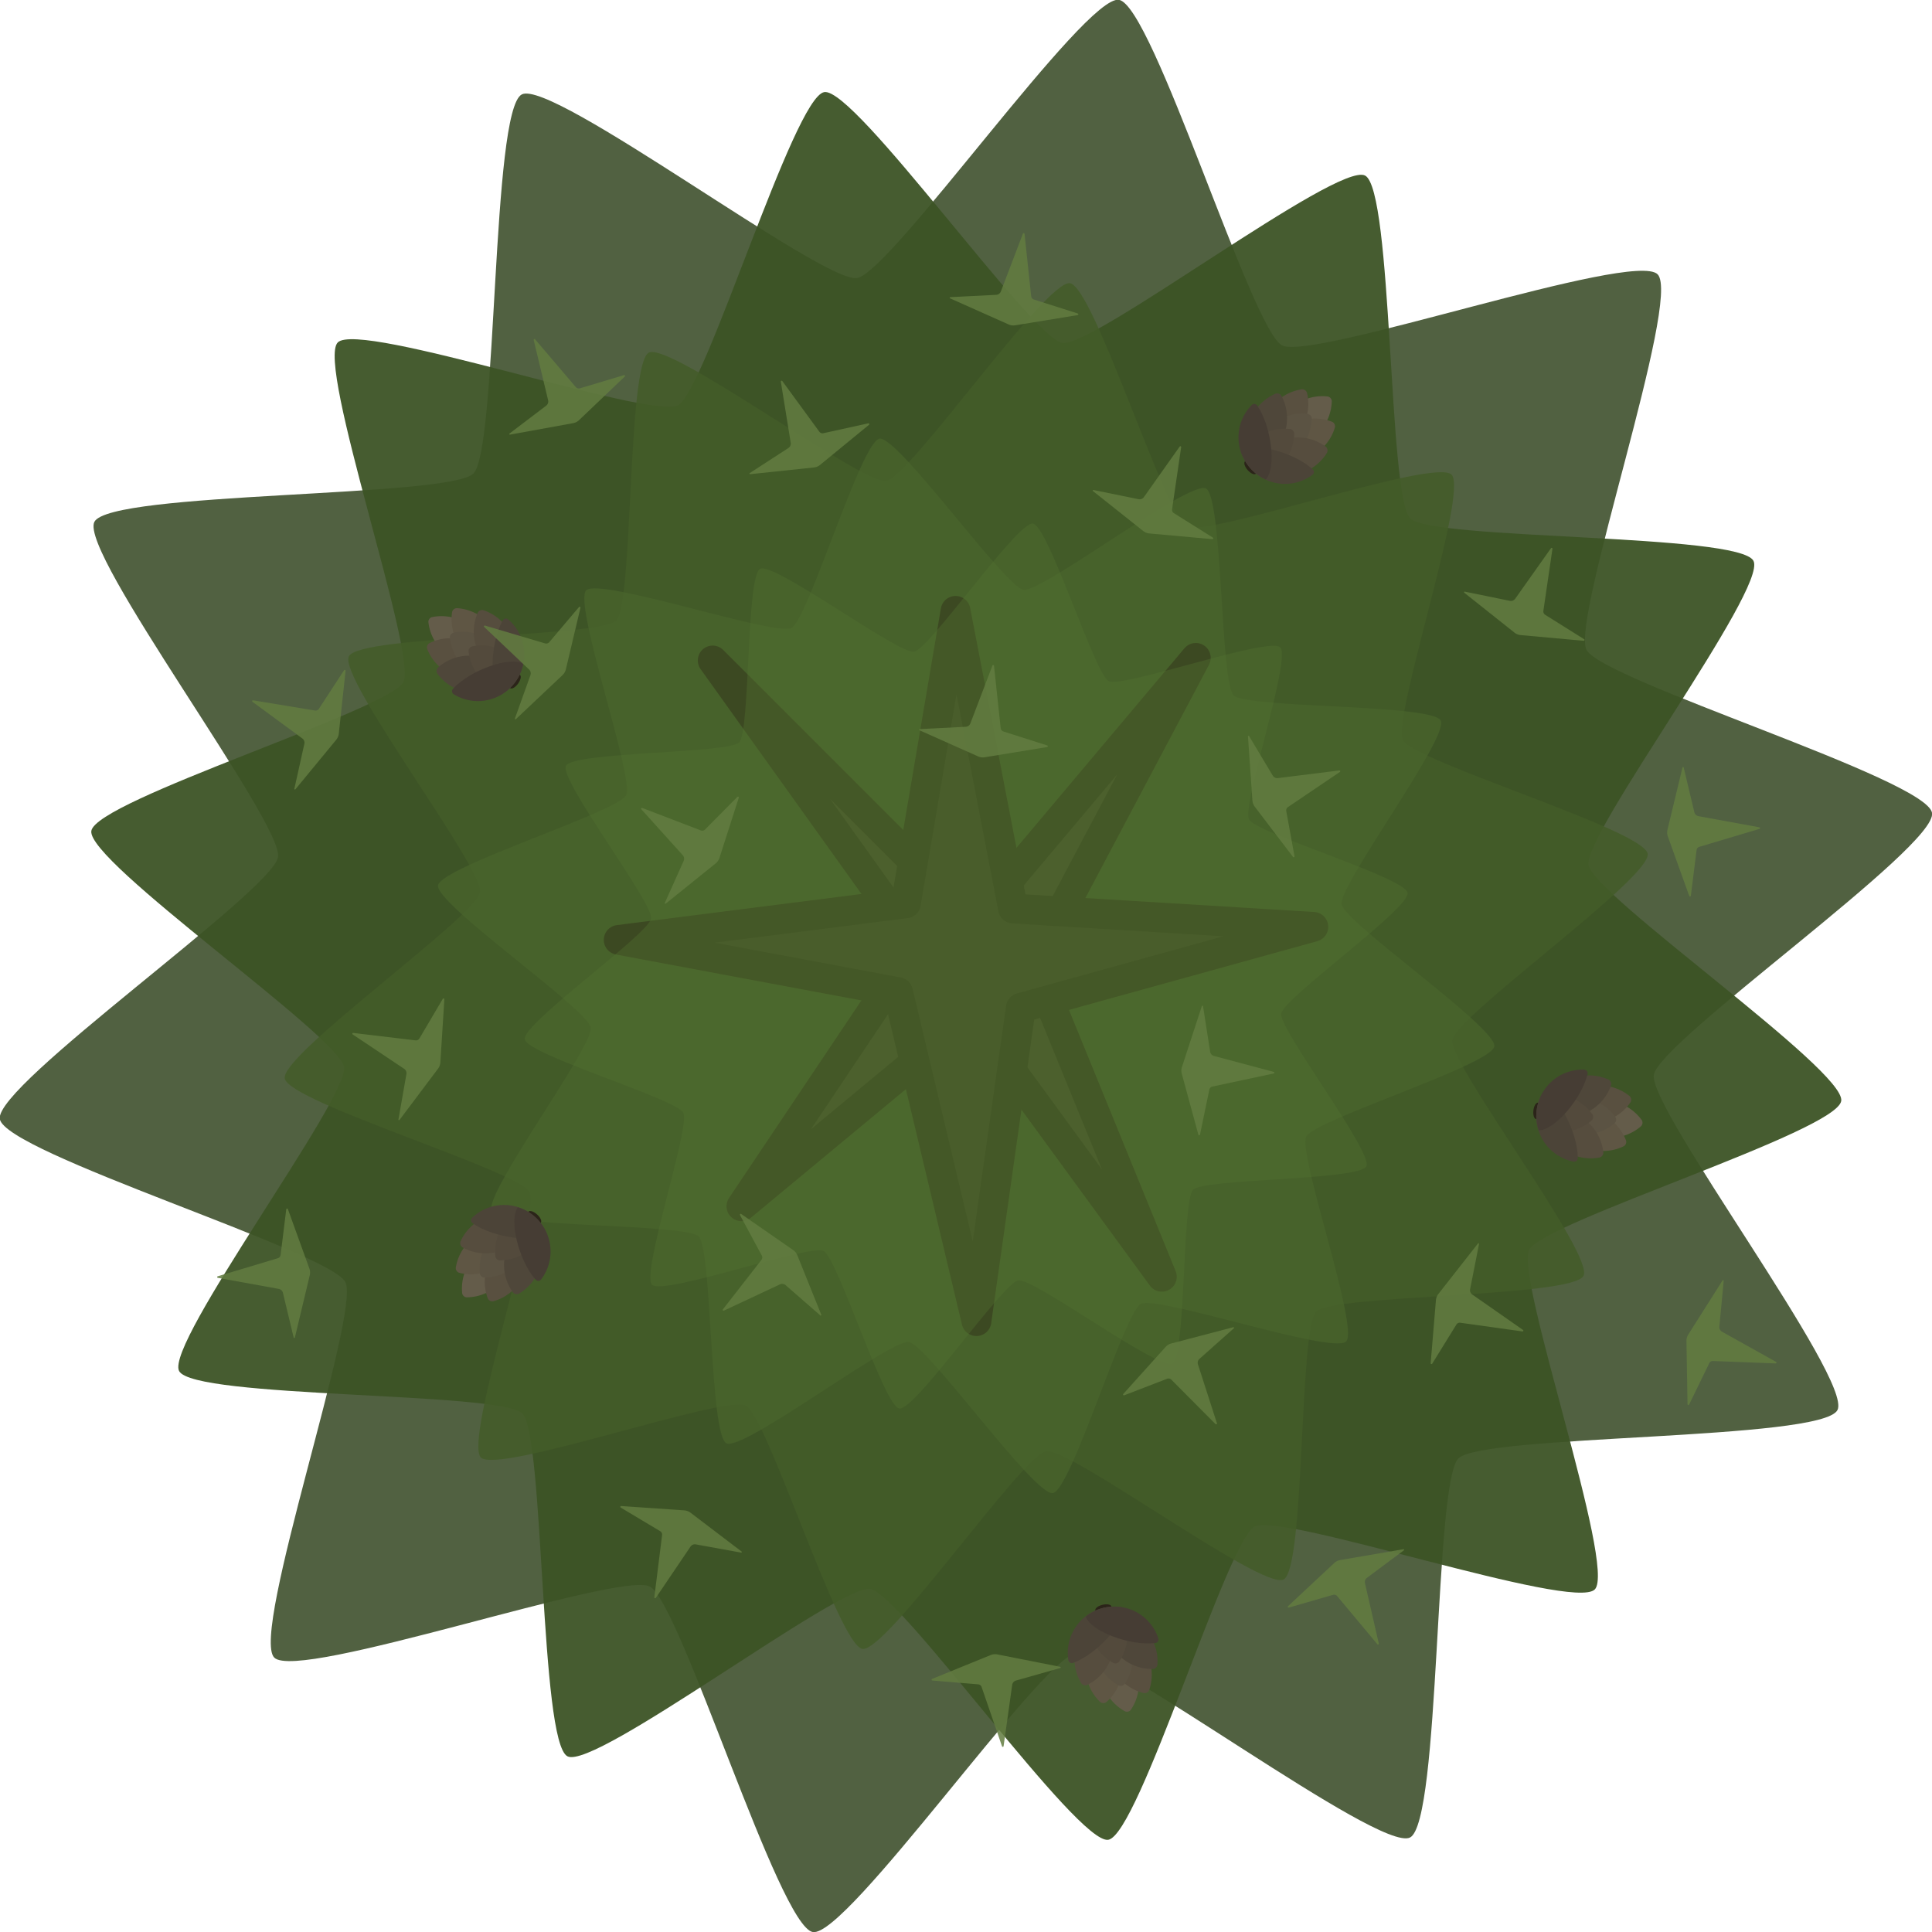 <?xml version="1.0" encoding="UTF-8" standalone="no"?>
<svg
   width="519.427"
   height="519.427"
   version="1.1"
   viewBox="0 0 137.432 137.432"
   id="svg56"
   sodipodi:docname="pine_tree.svg"
   inkscape:version="1.3 (0e150ed, 2023-07-21)"
   xmlns:inkscape="http://www.inkscape.org/namespaces/inkscape"
   xmlns:sodipodi="http://sodipodi.sourceforge.net/DTD/sodipodi-0.dtd"
   xmlns="http://www.w3.org/2000/svg"
   xmlns:svg="http://www.w3.org/2000/svg">
  <sodipodi:namedview
     id="namedview1"
     pagecolor="#ffffff"
     bordercolor="#000000"
     borderopacity="0.25"
     inkscape:showpageshadow="2"
     inkscape:pageopacity="0.0"
     inkscape:pagecheckerboard="0"
     inkscape:deskcolor="#d1d1d1"
     inkscape:zoom="0.85741877"
     inkscape:cx="250.16947"
     inkscape:cy="219.26275"
     inkscape:window-width="1440"
     inkscape:window-height="847"
     inkscape:window-x="0"
     inkscape:window-y="25"
     inkscape:window-maximized="0"
     inkscape:current-layer="svg56"
     showguides="false" />
  <defs
     id="defs60">
    <inkscape:path-effect
       effect="bspline"
       id="path-effect4"
       is_visible="true"
       lpeversion="1.3"
       weight="33.333"
       steps="2"
       helper_size="0"
       apply_no_weight="true"
       apply_with_weight="true"
       only_selected="false"
       uniform="false" />
    <inkscape:path-effect
       effect="bspline"
       id="path-effect3"
       is_visible="true"
       lpeversion="1.3"
       weight="33.333"
       steps="2"
       helper_size="0"
       apply_no_weight="true"
       apply_with_weight="true"
       only_selected="false"
       uniform="false" />
  </defs>
  <path
     sodipodi:type="star"
     style="fill:#344721;fill-opacity:0.855;stroke-width:4.421;stroke-linecap:square"
     id="path1"
     inkscape:flatsided="false"
     sodipodi:sides="10"
     sodipodi:cx="27.463728"
     sodipodi:cy="16.663385"
     sodipodi:r1="76.885651"
     sodipodi:r2="54.742584"
     sodipodi:arg1="2.3561945"
     sodipodi:arg2="2.6703538"
     inkscape:rounded="0.09"
     inkscape:randomized="0"
     d="m -26.903,71.03 c -1.912,-1.912 6.818,-27.105 5.59,-29.514 -1.227,-2.409 -26.74,-10.155 -27.163,-12.825 -0.423,-2.67 21.448,-17.921 21.87,-20.591 0.423,-2.67 -15.664,-23.933 -14.437,-26.342 1.227,-2.409 27.885,-1.892 29.797,-3.803 1.912,-1.912 1.395,-28.569 3.803,-29.797 2.409,-1.227 23.672,14.86 26.342,14.437 2.67,-0.423 17.921,-22.293 20.591,-21.87 2.67,0.423 10.416,25.936 12.825,27.163 2.409,1.227 27.602,-7.502 29.514,-5.59 1.912,1.912 -6.818,27.105 -5.59,29.514 1.227,2.409 26.74,10.155 27.163,12.825 C 103.826,7.306 81.955,22.557 81.532,25.227 81.109,27.897 97.197,49.16 95.969,51.569 94.742,53.978 68.084,53.461 66.173,55.372 64.261,57.284 64.778,83.942 62.369,85.169 59.96,86.396 38.698,70.309 36.027,70.732 33.357,71.155 18.106,93.025 15.436,92.602 12.766,92.18 5.02,66.667 2.611,65.439 0.202,64.212 -24.991,72.941 -26.903,71.03 Z"
     transform="matrix(-0.905,0,0,-0.905,93.565,83.793)" />
  <path
     sodipodi:type="star"
     style="fill:#3e4b26;fill-opacity:0.548;stroke:none;stroke-width:2.226;stroke-linecap:square;stroke-linejoin:round;stroke-dasharray:none;stroke-opacity:1"
     id="path25-9"
     inkscape:flatsided="false"
     sodipodi:sides="6"
     sodipodi:cx="171.3177"
     sodipodi:cy="70.445312"
     sodipodi:r1="74.434631"
     sodipodi:r2="52.997456"
     sodipodi:arg1="1.0471976"
     sodipodi:arg2="1.5707964"
     inkscape:rounded="0.15"
     inkscape:randomized="0"
     d="m 208.535,134.908 c -5.059,2.921 -31.376,-11.465 -37.217,-11.465 -5.841,0 -32.158,14.386 -37.217,11.465 -5.059,-2.921 -5.759,-32.905 -8.68,-37.964 -2.921,-5.059 -28.537,-20.657 -28.537,-26.499 0,-5.841 25.617,-21.44 28.537,-26.499 2.921,-5.059 3.621,-35.043 8.68,-37.964 5.059,-2.921 31.376,11.465 37.217,11.465 5.841,0 32.158,-14.386 37.217,-11.465 5.059,2.921 5.759,32.905 8.68,37.964 2.921,5.059 28.537,20.657 28.537,26.499 0,5.841 -25.617,21.44 -28.537,26.499 -2.921,5.059 -3.621,35.043 -8.68,37.964 z"
     transform="matrix(0.918,-0.246,0.246,0.918,-296.783,74.54)" />
  <path
     sodipodi:type="star"
     style="fill:#3e4b26;fill-opacity:0.548;stroke:none;stroke-width:2.226;stroke-linecap:square;stroke-linejoin:round;stroke-dasharray:none;stroke-opacity:1"
     id="path25-9-0"
     inkscape:flatsided="false"
     sodipodi:sides="6"
     sodipodi:cx="171.3177"
     sodipodi:cy="70.445312"
     sodipodi:r1="74.434631"
     sodipodi:r2="52.997456"
     sodipodi:arg1="1.0471976"
     sodipodi:arg2="1.5707964"
     inkscape:rounded="0.15"
     inkscape:randomized="0"
     d="m 208.535,134.908 c -5.059,2.921 -31.376,-11.465 -37.217,-11.465 -5.841,0 -32.158,14.386 -37.217,11.465 -5.059,-2.921 -5.759,-32.905 -8.68,-37.964 -2.921,-5.059 -28.537,-20.657 -28.537,-26.499 0,-5.841 25.617,-21.44 28.537,-26.499 2.921,-5.059 3.621,-35.043 8.68,-37.964 5.059,-2.921 31.376,11.465 37.217,11.465 5.841,0 32.158,-14.386 37.217,-11.465 5.059,2.921 5.759,32.905 8.68,37.964 2.921,5.059 28.537,20.657 28.537,26.499 0,5.841 -25.617,21.44 -28.537,26.499 -2.921,5.059 -3.621,35.043 -8.68,37.964 z"
     transform="matrix(-0.918,-0.246,-0.246,0.918,52.575,74.54)" />
  <g
     stroke-width="0.635"
     id="g48-3-7-0"
     transform="matrix(-0.605,0.927,-0.927,-0.605,265.167,-190.68)"
     inkscape:transform-center-x="-5.5477152"
     inkscape:transform-center-y="4.0540996">
    <ellipse
       transform="rotate(-136.69)"
       cx="-405.63"
       cy="124.83"
       rx="0.53"
       ry="0.236"
       fill="#2c251a"
       fill-opacity="0.996"
       id="ellipse28-0-7-9" />
    <path
       d="m 376.3,192.45 c 0.843,0.011 1.658,-0.331 2.242,-0.95 0.645,-0.685 0.936,-1.631 0.785,-2.56 -0.936,-0.095 -1.863,0.25 -2.509,0.935 -0.584,0.62 -0.877,1.453 -0.816,2.295 0.011,0.147 0.15,0.278 0.297,0.28 z"
       fill="#645c4a"
       id="path30-9-9-30" />
    <path
       d="m 377.64,192.55 c -0.277,-0.797 -0.209,-1.678 0.195,-2.428 0.446,-0.828 1.252,-1.402 2.181,-1.553 0.386,0.858 0.35,1.847 -0.096,2.676 -0.404,0.75 -1.102,1.291 -1.92,1.498 -0.143,0.036 -0.311,-0.055 -0.36,-0.194 z"
       fill="#595040"
       id="path32-0-5-03" />
    <path
       d="m 375.85,190.86 c 0.812,0.229 1.687,0.11 2.412,-0.338 0.801,-0.494 1.326,-1.333 1.421,-2.269 -0.88,-0.334 -1.865,-0.24 -2.665,0.254 -0.725,0.447 -1.224,1.177 -1.382,2.005 -0.028,0.145 0.073,0.308 0.215,0.348 z"
       fill="#5f5644"
       id="path34-7-3-0" />
    <path
       d="m 377.47,191.21 c 0.843,0.011 1.658,-0.331 2.242,-0.95 0.645,-0.685 0.936,-1.631 0.785,-2.56 -0.936,-0.095 -1.863,0.25 -2.509,0.935 -0.584,0.62 -0.877,1.453 -0.816,2.295 0.011,0.147 0.15,0.278 0.297,0.28 z"
       fill="#5b5343"
       id="path36-6-3-1" />
    <path
       d="m 376.1,189.23 c 0.725,0.431 1.601,0.543 2.417,0.298 0.901,-0.27 1.626,-0.944 1.96,-1.824 -0.763,-0.551 -1.739,-0.715 -2.64,-0.445 -0.816,0.245 -1.486,0.82 -1.854,1.579 -0.064,0.133 -0.009,0.316 0.117,0.391 z"
       fill="#564d3e"
       id="path38-83-3-9" />
    <path
       d="m 379.26,192.2 c -0.473,-0.698 -0.636,-1.567 -0.44,-2.395 0.217,-0.916 0.847,-1.679 1.705,-2.064 0.595,0.729 0.816,1.694 0.6,2.609 -0.196,0.829 -0.731,1.532 -1.467,1.944 -0.129,0.072 -0.315,0.028 -0.398,-0.094 z"
       fill="#4f473a"
       id="path40-8-8-8" />
    <path
       d="m 378.49,190.13 c 0.179,0.002 0.356,-0.011 0.531,-0.04 0.648,-0.106 1.251,-0.422 1.712,-0.911 0.645,-0.685 0.236,-0.844 0.086,-1.773 -0.936,-0.095 -1.164,-0.536 -1.809,0.149 -0.584,0.62 -0.877,1.453 -0.816,2.295 0.011,0.147 0.15,0.278 0.297,0.28 z"
       fill="#534a3c"
       id="path42-6-5-6" />
    <path
       d="m 376.77,187.34 c 0.682,-0.618 1.617,-0.888 2.532,-0.719 1.003,0.185 1.84,0.871 2.218,1.818 -0.75,0.657 -3.412,0.237 -4.732,-0.743 -0.118,-0.088 -0.127,-0.257 -0.018,-0.356 z"
       fill="#4c4438"
       id="path44-1-8-9" />
    <path
       d="m 381.1,191.42 c 0.576,-0.717 0.791,-1.667 0.568,-2.57 -0.244,-0.99 -0.979,-1.785 -1.946,-2.107 -0.612,0.788 -0.035,3.42 1.021,4.68 0.095,0.113 0.264,0.111 0.357,-0.004 z"
       fill="#463d34"
       id="path46-9-9-01" />
  </g>
  <path
     sodipodi:type="star"
     style="fill:#3e4b26;fill-opacity:0.548;stroke:none;stroke-width:2.342;stroke-linecap:square;stroke-linejoin:round;stroke-dasharray:none;stroke-opacity:1"
     id="path25-75"
     inkscape:flatsided="false"
     sodipodi:sides="6"
     sodipodi:cx="171.3177"
     sodipodi:cy="70.445312"
     sodipodi:r1="74.434631"
     sodipodi:r2="52.997456"
     sodipodi:arg1="1.0471976"
     sodipodi:arg2="1.5707964"
     inkscape:rounded="0.15"
     inkscape:randomized="0"
     d="m 208.535,134.908 c -5.059,2.921 -31.376,-11.465 -37.217,-11.465 -5.841,0 -32.158,14.386 -37.217,11.465 -5.059,-2.921 -5.759,-32.905 -8.68,-37.964 -2.921,-5.059 -28.537,-20.657 -28.537,-26.499 0,-5.841 25.617,-21.44 28.537,-26.499 2.921,-5.059 3.621,-35.043 8.68,-37.964 5.059,-2.921 31.376,11.465 37.217,11.465 5.841,0 32.158,-14.386 37.217,-11.465 5.059,2.921 5.759,32.905 8.68,37.964 2.921,5.059 28.537,20.657 28.537,26.499 0,5.841 -25.617,21.44 -28.537,26.499 -2.921,5.059 -3.621,35.043 -8.68,37.964 z"
     transform="matrix(0.904,0,0,0.904,-276.87,33.206)" />
  <path
     sodipodi:type="star"
     style="fill:#3e4b26;fill-opacity:0.548;stroke:none;stroke-width:2.342;stroke-linecap:square;stroke-linejoin:round;stroke-dasharray:none;stroke-opacity:1"
     id="path25-75-5"
     inkscape:flatsided="false"
     sodipodi:sides="6"
     sodipodi:cx="171.3177"
     sodipodi:cy="70.445312"
     sodipodi:r1="74.434631"
     sodipodi:r2="52.997456"
     sodipodi:arg1="1.0471976"
     sodipodi:arg2="1.5707964"
     inkscape:rounded="0.15"
     inkscape:randomized="0"
     d="m 208.535,134.908 c -5.059,2.921 -31.376,-11.465 -37.217,-11.465 -5.841,0 -32.158,14.386 -37.217,11.465 -5.059,-2.921 -5.759,-32.905 -8.68,-37.964 -2.921,-5.059 -28.537,-20.657 -28.537,-26.499 0,-5.841 25.617,-21.44 28.537,-26.499 2.921,-5.059 3.621,-35.043 8.68,-37.964 5.059,-2.921 31.376,11.465 37.217,11.465 5.841,0 32.158,-14.386 37.217,-11.465 5.059,2.921 5.759,32.905 8.68,37.964 2.921,5.059 28.537,20.657 28.537,26.499 0,5.841 -25.617,21.44 -28.537,26.499 -2.921,5.059 -3.621,35.043 -8.68,37.964 z"
     transform="matrix(0.783,0.452,-0.452,0.783,-224.289,-35.685)" />
  <g
     stroke-width="0.635"
     id="g48-3-7-9"
     transform="matrix(1.101,0.11,-0.11,1.101,-540.744,-115.572)">
    <ellipse
       transform="rotate(-136.69)"
       cx="-405.63"
       cy="124.83"
       rx="0.53"
       ry="0.236"
       fill="#2c251a"
       fill-opacity="0.996"
       id="ellipse28-0-7-3" />
    <path
       d="m 376.3,192.45 c 0.843,0.011 1.658,-0.331 2.242,-0.95 0.645,-0.685 0.936,-1.631 0.785,-2.56 -0.936,-0.095 -1.863,0.25 -2.509,0.935 -0.584,0.62 -0.877,1.453 -0.816,2.295 0.011,0.147 0.15,0.278 0.297,0.28 z"
       fill="#645c4a"
       id="path30-9-9-0" />
    <path
       d="m 377.64,192.55 c -0.277,-0.797 -0.209,-1.678 0.195,-2.428 0.446,-0.828 1.252,-1.402 2.181,-1.553 0.386,0.858 0.35,1.847 -0.096,2.676 -0.404,0.75 -1.102,1.291 -1.92,1.498 -0.143,0.036 -0.311,-0.055 -0.36,-0.194 z"
       fill="#595040"
       id="path32-0-5-5" />
    <path
       d="m 375.85,190.86 c 0.812,0.229 1.687,0.11 2.412,-0.338 0.801,-0.494 1.326,-1.333 1.421,-2.269 -0.88,-0.334 -1.865,-0.24 -2.665,0.254 -0.725,0.447 -1.224,1.177 -1.382,2.005 -0.028,0.145 0.073,0.308 0.215,0.348 z"
       fill="#5f5644"
       id="path34-7-3-2" />
    <path
       d="m 377.47,191.21 c 0.843,0.011 1.658,-0.331 2.242,-0.95 0.645,-0.685 0.936,-1.631 0.785,-2.56 -0.936,-0.095 -1.863,0.25 -2.509,0.935 -0.584,0.62 -0.877,1.453 -0.816,2.295 0.011,0.147 0.15,0.278 0.297,0.28 z"
       fill="#5b5343"
       id="path36-6-3-3" />
    <path
       d="m 376.1,189.23 c 0.725,0.431 1.601,0.543 2.417,0.298 0.901,-0.27 1.626,-0.944 1.96,-1.824 -0.763,-0.551 -1.739,-0.715 -2.64,-0.445 -0.816,0.245 -1.486,0.82 -1.854,1.579 -0.064,0.133 -0.009,0.316 0.117,0.391 z"
       fill="#564d3e"
       id="path38-83-3-8" />
    <path
       d="m 379.26,192.2 c -0.473,-0.698 -0.636,-1.567 -0.44,-2.395 0.217,-0.916 0.847,-1.679 1.705,-2.064 0.595,0.729 0.816,1.694 0.6,2.609 -0.196,0.829 -0.731,1.532 -1.467,1.944 -0.129,0.072 -0.315,0.028 -0.398,-0.094 z"
       fill="#4f473a"
       id="path40-8-8-7" />
    <path
       d="m 378.49,190.13 c 0.179,0.002 0.356,-0.011 0.531,-0.04 0.648,-0.106 1.251,-0.422 1.712,-0.911 0.645,-0.685 0.236,-0.844 0.086,-1.773 -0.936,-0.095 -1.164,-0.536 -1.809,0.149 -0.584,0.62 -0.877,1.453 -0.816,2.295 0.011,0.147 0.15,0.278 0.297,0.28 z"
       fill="#534a3c"
       id="path42-6-5-8" />
    <path
       d="m 376.77,187.34 c 0.682,-0.618 1.617,-0.888 2.532,-0.719 1.003,0.185 1.84,0.871 2.218,1.818 -0.75,0.657 -3.412,0.237 -4.732,-0.743 -0.118,-0.088 -0.127,-0.257 -0.018,-0.356 z"
       fill="#4c4438"
       id="path44-1-8-04" />
    <path
       d="m 381.1,191.42 c 0.576,-0.717 0.791,-1.667 0.568,-2.57 -0.244,-0.99 -0.979,-1.785 -1.946,-2.107 -0.612,0.788 -0.035,3.42 1.021,4.68 0.095,0.113 0.264,0.111 0.357,-0.004 z"
       fill="#463d34"
       id="path46-9-9-5" />
  </g>
  <g
     stroke-width="0.635"
     id="g48-3-7-44"
     transform="matrix(0.661,0.888,-0.888,0.661,-247.787,-375.121)">
    <ellipse
       transform="rotate(-136.69)"
       cx="-405.63"
       cy="124.83"
       rx="0.53"
       ry="0.236"
       fill="#2c251a"
       fill-opacity="0.996"
       id="ellipse28-0-7-86" />
    <path
       d="m 376.3,192.45 c 0.843,0.011 1.658,-0.331 2.242,-0.95 0.645,-0.685 0.936,-1.631 0.785,-2.56 -0.936,-0.095 -1.863,0.25 -2.509,0.935 -0.584,0.62 -0.877,1.453 -0.816,2.295 0.011,0.147 0.15,0.278 0.297,0.28 z"
       fill="#645c4a"
       id="path30-9-9-1" />
    <path
       d="m 377.64,192.55 c -0.277,-0.797 -0.209,-1.678 0.195,-2.428 0.446,-0.828 1.252,-1.402 2.181,-1.553 0.386,0.858 0.35,1.847 -0.096,2.676 -0.404,0.75 -1.102,1.291 -1.92,1.498 -0.143,0.036 -0.311,-0.055 -0.36,-0.194 z"
       fill="#595040"
       id="path32-0-5-4" />
    <path
       d="m 375.85,190.86 c 0.812,0.229 1.687,0.11 2.412,-0.338 0.801,-0.494 1.326,-1.333 1.421,-2.269 -0.88,-0.334 -1.865,-0.24 -2.665,0.254 -0.725,0.447 -1.224,1.177 -1.382,2.005 -0.028,0.145 0.073,0.308 0.215,0.348 z"
       fill="#5f5644"
       id="path34-7-3-08" />
    <path
       d="m 377.47,191.21 c 0.843,0.011 1.658,-0.331 2.242,-0.95 0.645,-0.685 0.936,-1.631 0.785,-2.56 -0.936,-0.095 -1.863,0.25 -2.509,0.935 -0.584,0.62 -0.877,1.453 -0.816,2.295 0.011,0.147 0.15,0.278 0.297,0.28 z"
       fill="#5b5343"
       id="path36-6-3-10" />
    <path
       d="m 376.1,189.23 c 0.725,0.431 1.601,0.543 2.417,0.298 0.901,-0.27 1.626,-0.944 1.96,-1.824 -0.763,-0.551 -1.739,-0.715 -2.64,-0.445 -0.816,0.245 -1.486,0.82 -1.854,1.579 -0.064,0.133 -0.009,0.316 0.117,0.391 z"
       fill="#564d3e"
       id="path38-83-3-3" />
    <path
       d="m 379.26,192.2 c -0.473,-0.698 -0.636,-1.567 -0.44,-2.395 0.217,-0.916 0.847,-1.679 1.705,-2.064 0.595,0.729 0.816,1.694 0.6,2.609 -0.196,0.829 -0.731,1.532 -1.467,1.944 -0.129,0.072 -0.315,0.028 -0.398,-0.094 z"
       fill="#4f473a"
       id="path40-8-8-11" />
    <path
       d="m 378.49,190.13 c 0.179,0.002 0.356,-0.011 0.531,-0.04 0.648,-0.106 1.251,-0.422 1.712,-0.911 0.645,-0.685 0.236,-0.844 0.086,-1.773 -0.936,-0.095 -1.164,-0.536 -1.809,0.149 -0.584,0.62 -0.877,1.453 -0.816,2.295 0.011,0.147 0.15,0.278 0.297,0.28 z"
       fill="#534a3c"
       id="path42-6-5-5" />
    <path
       d="m 376.77,187.34 c 0.682,-0.618 1.617,-0.888 2.532,-0.719 1.003,0.185 1.84,0.871 2.218,1.818 -0.75,0.657 -3.412,0.237 -4.732,-0.743 -0.118,-0.088 -0.127,-0.257 -0.018,-0.356 z"
       fill="#4c4438"
       id="path44-1-8-0" />
    <path
       d="m 381.1,191.42 c 0.576,-0.717 0.791,-1.667 0.568,-2.57 -0.244,-0.99 -0.979,-1.785 -1.946,-2.107 -0.612,0.788 -0.035,3.42 1.021,4.68 0.095,0.113 0.264,0.111 0.357,-0.004 z"
       fill="#463d34"
       id="path46-9-9-8" />
  </g>
  <path
     sodipodi:type="star"
     style="fill:#394623;fill-opacity:0.503;stroke:none;stroke-width:3.212;stroke-linecap:square;stroke-linejoin:round;stroke-dasharray:none;stroke-opacity:1"
     id="path25-9-3"
     inkscape:flatsided="false"
     sodipodi:sides="6"
     sodipodi:cx="171.3177"
     sodipodi:cy="70.445312"
     sodipodi:r1="74.434631"
     sodipodi:r2="52.997456"
     sodipodi:arg1="1.0471976"
     sodipodi:arg2="1.5707964"
     inkscape:rounded="0.15"
     inkscape:randomized="0"
     d="m 208.535,134.908 c -5.059,2.921 -31.376,-11.465 -37.217,-11.465 -5.841,0 -32.158,14.386 -37.217,11.465 -5.059,-2.921 -5.759,-32.905 -8.68,-37.964 -2.921,-5.059 -28.537,-20.657 -28.537,-26.499 0,-5.841 25.617,-21.44 28.537,-26.499 2.921,-5.059 3.621,-35.043 8.68,-37.964 5.059,-2.921 31.376,11.465 37.217,11.465 5.841,0 32.158,-14.386 37.217,-11.465 5.059,2.921 5.759,32.905 8.68,37.964 2.921,5.059 28.537,20.657 28.537,26.499 0,5.841 -25.617,21.44 -28.537,26.499 -2.921,5.059 -3.621,35.043 -8.68,37.964 z"
     transform="matrix(0.637,-0.171,0.171,0.637,-243.23,81.597)" />
  <g
     stroke-width="0.635"
     id="g48-3-7-4"
     transform="matrix(-0.14,-1.098,1.098,-0.14,-242.271,561.772)">
    <ellipse
       transform="rotate(-136.69)"
       cx="-405.63"
       cy="124.83"
       rx="0.53"
       ry="0.236"
       fill="#2c251a"
       fill-opacity="0.996"
       id="ellipse28-0-7-2" />
    <path
       d="m 376.3,192.45 c 0.843,0.011 1.658,-0.331 2.242,-0.95 0.645,-0.685 0.936,-1.631 0.785,-2.56 -0.936,-0.095 -1.863,0.25 -2.509,0.935 -0.584,0.62 -0.877,1.453 -0.816,2.295 0.011,0.147 0.15,0.278 0.297,0.28 z"
       fill="#645c4a"
       id="path30-9-9-3" />
    <path
       d="m 377.64,192.55 c -0.277,-0.797 -0.209,-1.678 0.195,-2.428 0.446,-0.828 1.252,-1.402 2.181,-1.553 0.386,0.858 0.35,1.847 -0.096,2.676 -0.404,0.75 -1.102,1.291 -1.92,1.498 -0.143,0.036 -0.311,-0.055 -0.36,-0.194 z"
       fill="#595040"
       id="path32-0-5-3" />
    <path
       d="m 375.85,190.86 c 0.812,0.229 1.687,0.11 2.412,-0.338 0.801,-0.494 1.326,-1.333 1.421,-2.269 -0.88,-0.334 -1.865,-0.24 -2.665,0.254 -0.725,0.447 -1.224,1.177 -1.382,2.005 -0.028,0.145 0.073,0.308 0.215,0.348 z"
       fill="#5f5644"
       id="path34-7-3-7" />
    <path
       d="m 377.47,191.21 c 0.843,0.011 1.658,-0.331 2.242,-0.95 0.645,-0.685 0.936,-1.631 0.785,-2.56 -0.936,-0.095 -1.863,0.25 -2.509,0.935 -0.584,0.62 -0.877,1.453 -0.816,2.295 0.011,0.147 0.15,0.278 0.297,0.28 z"
       fill="#5b5343"
       id="path36-6-3-0" />
    <path
       d="m 376.1,189.23 c 0.725,0.431 1.601,0.543 2.417,0.298 0.901,-0.27 1.626,-0.944 1.96,-1.824 -0.763,-0.551 -1.739,-0.715 -2.64,-0.445 -0.816,0.245 -1.486,0.82 -1.854,1.579 -0.064,0.133 -0.009,0.316 0.117,0.391 z"
       fill="#564d3e"
       id="path38-83-3-0" />
    <path
       d="m 379.26,192.2 c -0.473,-0.698 -0.636,-1.567 -0.44,-2.395 0.217,-0.916 0.847,-1.679 1.705,-2.064 0.595,0.729 0.816,1.694 0.6,2.609 -0.196,0.829 -0.731,1.532 -1.467,1.944 -0.129,0.072 -0.315,0.028 -0.398,-0.094 z"
       fill="#4f473a"
       id="path40-8-8-1" />
    <path
       d="m 378.49,190.13 c 0.179,0.002 0.356,-0.011 0.531,-0.04 0.648,-0.106 1.251,-0.422 1.712,-0.911 0.645,-0.685 0.236,-0.844 0.086,-1.773 -0.936,-0.095 -1.164,-0.536 -1.809,0.149 -0.584,0.62 -0.877,1.453 -0.816,2.295 0.011,0.147 0.15,0.278 0.297,0.28 z"
       fill="#534a3c"
       id="path42-6-5-0" />
    <path
       d="m 376.77,187.34 c 0.682,-0.618 1.617,-0.888 2.532,-0.719 1.003,0.185 1.84,0.871 2.218,1.818 -0.75,0.657 -3.412,0.237 -4.732,-0.743 -0.118,-0.088 -0.127,-0.257 -0.018,-0.356 z"
       fill="#4c4438"
       id="path44-1-8-3" />
    <path
       d="m 381.1,191.42 c 0.576,-0.717 0.791,-1.667 0.568,-2.57 -0.244,-0.99 -0.979,-1.785 -1.946,-2.107 -0.612,0.788 -0.035,3.42 1.021,4.68 0.095,0.113 0.264,0.111 0.357,-0.004 z"
       fill="#463d34"
       id="path46-9-9-0" />
  </g>
  <path
     sodipodi:type="star"
     style="fill:#394623;fill-opacity:0.503;stroke:none;stroke-width:3.212;stroke-linecap:square;stroke-linejoin:round;stroke-dasharray:none;stroke-opacity:1"
     id="path25-9-0-7"
     inkscape:flatsided="false"
     sodipodi:sides="6"
     sodipodi:cx="171.3177"
     sodipodi:cy="70.445312"
     sodipodi:r1="74.434631"
     sodipodi:r2="52.997456"
     sodipodi:arg1="1.0471976"
     sodipodi:arg2="1.5707964"
     inkscape:rounded="0.15"
     inkscape:randomized="0"
     d="m 208.535,134.908 c -5.059,2.921 -31.376,-11.465 -37.217,-11.465 -5.841,0 -32.158,14.386 -37.217,11.465 -5.059,-2.921 -5.759,-32.905 -8.68,-37.964 -2.921,-5.059 -28.537,-20.657 -28.537,-26.499 0,-5.841 25.617,-21.44 28.537,-26.499 2.921,-5.059 3.621,-35.043 8.68,-37.964 5.059,-2.921 31.376,11.465 37.217,11.465 5.841,0 32.158,-14.386 37.217,-11.465 5.059,2.921 5.759,32.905 8.68,37.964 2.921,5.059 28.537,20.657 28.537,26.499 0,5.841 -25.617,21.44 -28.537,26.499 -2.921,5.059 -3.621,35.043 -8.68,37.964 z"
     transform="matrix(-0.637,-0.171,-0.171,0.637,-1.083,81.597)" />
  <g
     stroke-width="0.635"
     id="g48-3-7-3"
     transform="matrix(-1.106,0.028,-0.028,-1.106,335.195,275.939)">
    <ellipse
       transform="rotate(-136.69)"
       cx="-405.63"
       cy="124.83"
       rx="0.53"
       ry="0.236"
       fill="#2c251a"
       fill-opacity="0.996"
       id="ellipse28-0-7-8" />
    <path
       d="m 376.3,192.45 c 0.843,0.011 1.658,-0.331 2.242,-0.95 0.645,-0.685 0.936,-1.631 0.785,-2.56 -0.936,-0.095 -1.863,0.25 -2.509,0.935 -0.584,0.62 -0.877,1.453 -0.816,2.295 0.011,0.147 0.15,0.278 0.297,0.28 z"
       fill="#645c4a"
       id="path30-9-9-36" />
    <path
       d="m 377.64,192.55 c -0.277,-0.797 -0.209,-1.678 0.195,-2.428 0.446,-0.828 1.252,-1.402 2.181,-1.553 0.386,0.858 0.35,1.847 -0.096,2.676 -0.404,0.75 -1.102,1.291 -1.92,1.498 -0.143,0.036 -0.311,-0.055 -0.36,-0.194 z"
       fill="#595040"
       id="path32-0-5-0" />
    <path
       d="m 375.85,190.86 c 0.812,0.229 1.687,0.11 2.412,-0.338 0.801,-0.494 1.326,-1.333 1.421,-2.269 -0.88,-0.334 -1.865,-0.24 -2.665,0.254 -0.725,0.447 -1.224,1.177 -1.382,2.005 -0.028,0.145 0.073,0.308 0.215,0.348 z"
       fill="#5f5644"
       id="path34-7-3-4" />
    <path
       d="m 377.47,191.21 c 0.843,0.011 1.658,-0.331 2.242,-0.95 0.645,-0.685 0.936,-1.631 0.785,-2.56 -0.936,-0.095 -1.863,0.25 -2.509,0.935 -0.584,0.62 -0.877,1.453 -0.816,2.295 0.011,0.147 0.15,0.278 0.297,0.28 z"
       fill="#5b5343"
       id="path36-6-3-09" />
    <path
       d="m 376.1,189.23 c 0.725,0.431 1.601,0.543 2.417,0.298 0.901,-0.27 1.626,-0.944 1.96,-1.824 -0.763,-0.551 -1.739,-0.715 -2.64,-0.445 -0.816,0.245 -1.486,0.82 -1.854,1.579 -0.064,0.133 -0.009,0.316 0.117,0.391 z"
       fill="#564d3e"
       id="path38-83-3-2" />
    <path
       d="m 379.26,192.2 c -0.473,-0.698 -0.636,-1.567 -0.44,-2.395 0.217,-0.916 0.847,-1.679 1.705,-2.064 0.595,0.729 0.816,1.694 0.6,2.609 -0.196,0.829 -0.731,1.532 -1.467,1.944 -0.129,0.072 -0.315,0.028 -0.398,-0.094 z"
       fill="#4f473a"
       id="path40-8-8-4" />
    <path
       d="m 378.49,190.13 c 0.179,0.002 0.356,-0.011 0.531,-0.04 0.648,-0.106 1.251,-0.422 1.712,-0.911 0.645,-0.685 0.236,-0.844 0.086,-1.773 -0.936,-0.095 -1.164,-0.536 -1.809,0.149 -0.584,0.62 -0.877,1.453 -0.816,2.295 0.011,0.147 0.15,0.278 0.297,0.28 z"
       fill="#534a3c"
       id="path42-6-5-9" />
    <path
       d="m 376.77,187.34 c 0.682,-0.618 1.617,-0.888 2.532,-0.719 1.003,0.185 1.84,0.871 2.218,1.818 -0.75,0.657 -3.412,0.237 -4.732,-0.743 -0.118,-0.088 -0.127,-0.257 -0.018,-0.356 z"
       fill="#4c4438"
       id="path44-1-8-2" />
    <path
       d="m 381.1,191.42 c 0.576,-0.717 0.791,-1.667 0.568,-2.57 -0.244,-0.99 -0.979,-1.785 -1.946,-2.107 -0.612,0.788 -0.035,3.42 1.021,4.68 0.095,0.113 0.264,0.111 0.357,-0.004 z"
       fill="#463d34"
       id="path46-9-9-9" />
  </g>
  <g
     id="g27"
     transform="translate(-194.869,24.074)">
    <path
       d="m 84.039,73.782 -3.518,2.92 -1.139,4.428 -4.552,-0.423 -3.936,2.325 -2.92,-3.518 -4.428,-1.139 0.423,-4.552 -2.325,-3.936 3.518,-2.92 1.139,-4.428 4.552,0.423 3.936,-2.325 2.92,3.518 4.428,1.139 -0.423,4.552 z"
       fill="#372d20"
       stroke="#170e08"
       stroke-linecap="round"
       stroke-linejoin="round"
       stroke-width="1.952"
       id="path22-9-4"
       style="fill:#372d20;fill-opacity:1" />
    <path
       style="fill:#372d20;fill-opacity:1;stroke:#23150d;stroke-width:2.117;stroke-linecap:square;stroke-linejoin:round;stroke-opacity:1"
       d="m 71.983,45.434 5.867,24.648 20.927,3.912 -21.514,2.739 -3.716,21.909 -4.303,-22.3 -22.491,-1.369 21.905,-6.064 z"
       id="path5" />
    <path
       d="m 79.626,73.014 -2.133,1.77 -0.691,2.684 -2.76,-0.256 -2.386,1.41 -1.77,-2.133 -2.684,-0.691 0.256,-2.76 -1.41,-2.386 2.133,-1.77 0.691,-2.684 2.76,0.256 2.386,-1.41 1.77,2.133 2.684,0.691 -0.256,2.76 z"
       fill="#433828"
       stroke-width="0.415"
       id="path24-3-8" />
    <path
       style="fill:#433828;fill-opacity:1;stroke:#23150d;stroke-width:2.117;stroke-linecap:square;stroke-linejoin:round;stroke-opacity:1"
       d="m 58.097,48.759 14.277,19.561 17.211,-14.28 -13.104,19.561 15.255,21.322 -19.558,-19.562 -16.624,19.757 12.126,-22.887 z"
       id="path7" />
  </g>
  <path
     sodipodi:type="star"
     style="fill:#394623;fill-opacity:0.503;stroke:none;stroke-width:3.379;stroke-linecap:square;stroke-linejoin:round;stroke-dasharray:none;stroke-opacity:1"
     id="path25-75-1"
     inkscape:flatsided="false"
     sodipodi:sides="6"
     sodipodi:cx="171.3177"
     sodipodi:cy="70.445312"
     sodipodi:r1="74.434631"
     sodipodi:r2="52.997456"
     sodipodi:arg1="1.0471976"
     sodipodi:arg2="1.5707964"
     inkscape:rounded="0.15"
     inkscape:randomized="0"
     d="m 208.535,134.908 c -5.059,2.921 -31.376,-11.465 -37.217,-11.465 -5.841,0 -32.158,14.386 -37.217,11.465 -5.059,-2.921 -5.759,-32.905 -8.68,-37.964 -2.921,-5.059 -28.537,-20.657 -28.537,-26.499 0,-5.841 25.617,-21.44 28.537,-26.499 2.921,-5.059 3.621,-35.043 8.68,-37.964 5.059,-2.921 31.376,11.465 37.217,11.465 5.841,0 32.158,-14.386 37.217,-11.465 5.059,2.921 5.759,32.905 8.68,37.964 2.921,5.059 28.537,20.657 28.537,26.499 0,5.841 -25.617,21.44 -28.537,26.499 -2.921,5.059 -3.621,35.043 -8.68,37.964 z"
     transform="matrix(0.626,0,0,0.626,-229.428,52.948)" />
  <path
     sodipodi:type="star"
     style="fill:#394623;fill-opacity:0.503;stroke:none;stroke-width:3.379;stroke-linecap:square;stroke-linejoin:round;stroke-dasharray:none;stroke-opacity:1"
     id="path25-75-5-8"
     inkscape:flatsided="false"
     sodipodi:sides="6"
     sodipodi:cx="171.3177"
     sodipodi:cy="70.445312"
     sodipodi:r1="74.434631"
     sodipodi:r2="52.997456"
     sodipodi:arg1="1.0471976"
     sodipodi:arg2="1.5707964"
     inkscape:rounded="0.15"
     inkscape:randomized="0"
     d="m 208.535,134.908 c -5.059,2.921 -31.376,-11.465 -37.217,-11.465 -5.841,0 -32.158,14.386 -37.217,11.465 -5.059,-2.921 -5.759,-32.905 -8.68,-37.964 -2.921,-5.059 -28.537,-20.657 -28.537,-26.499 0,-5.841 25.617,-21.44 28.537,-26.499 2.921,-5.059 3.621,-35.043 8.68,-37.964 5.059,-2.921 31.376,11.465 37.217,11.465 5.841,0 32.158,-14.386 37.217,-11.465 5.059,2.921 5.759,32.905 8.68,37.964 2.921,5.059 28.537,20.657 28.537,26.499 0,5.841 -25.617,21.44 -28.537,26.499 -2.921,5.059 -3.621,35.043 -8.68,37.964 z"
     transform="matrix(0.543,0.313,-0.313,0.543,-192.983,5.198)" />
  <g
     id="g28-4"
     transform="translate(-175.223,199.816)">
    <path
       d="m 81.935,-68.858 -3.603,-2.629 a 0.284,0.284 0 0 0 -0.31,-0.016 l -2.828,1.641 a 0.06,0.06 0 0 1 -0.08,-0.084 l 2.444,-3.773 a 0.834,0.834 0 0 1 0.364,-0.31 l 4.172,-1.834 a 0.044,0.044 0 0 1 0.052,0.069 l -2.073,2.531 a 0.375,0.375 0 0 0 -0.044,0.407 l 1.993,3.925 a 0.059,0.059 0 0 1 -0.087,0.074 z"
       fill="#576f39"
       stroke-width="0.703"
       id="path50-6-8-80"
       style="fill:#4d6233;fill-opacity:0.751" />
    <path
       d="m 19.158,-73.794 2.606,-3.62 a 0.284,0.284 0 0 0 0.014,-0.31 l -1.659,-2.817 a 0.06,0.06 0 0 1 0.084,-0.081 l 3.788,2.42 a 0.834,0.834 0 0 1 0.312,0.362 l 1.862,4.159 a 0.044,0.044 0 0 1 -0.068,0.052 l -2.545,-2.056 a 0.375,0.375 0 0 0 -0.408,-0.042 l -3.912,2.018 a 0.059,0.059 0 0 1 -0.075,-0.086 z"
       fill="#576f39"
       stroke-width="0.703"
       id="path50-6-8-7-4"
       style="fill:#4d6233;fill-opacity:0.751" />
    <path
       d="m -2.019,-108.476 4.362,-0.933 a 0.284,0.284 0 0 0 0.219,-0.22 l 0.662,-3.201 a 0.06,0.06 0 0 1 0.116,-0.004 l 1.183,4.337 a 0.834,0.834 0 0 1 -0.012,0.478 l -1.413,4.332 a 0.044,0.044 0 0 1 -0.086,-0.007 l -0.505,-3.232 a 0.375,0.375 0 0 0 -0.274,-0.304 l -4.254,-1.131 a 0.059,0.059 0 0 1 0.003,-0.114 z"
       fill="#576f39"
       stroke-width="0.703"
       id="path50-6-8-5-05"
       style="fill:#4d6233;fill-opacity:0.751" />
    <path
       d="m 6.669,-152.002 3.539,2.714 a 0.284,0.284 0 0 0 0.309,0.024 l 2.866,-1.573 a 0.06,0.06 0 0 1 0.078,0.086 l -2.534,3.713 a 0.834,0.834 0 0 1 -0.371,0.301 l -4.214,1.735 a 0.044,0.044 0 0 1 -0.05,-0.07 l 2.133,-2.481 a 0.375,0.375 0 0 0 0.054,-0.406 l -1.898,-3.972 a 0.059,0.059 0 0 1 0.089,-0.072 z"
       fill="#576f39"
       stroke-width="0.703"
       id="path50-6-8-4-7"
       style="fill:#59713b;fill-opacity:0.75" />
    <path
       d="m 9.765,-127.216 4.408,0.683 a 0.284,0.284 0 0 0 0.283,-0.128 l 1.76,-2.755 a 0.06,0.06 0 0 1 0.11,0.038 l -0.441,4.474 a 0.834,0.834 0 0 1 -0.181,0.442 l -2.865,3.544 a 0.044,0.044 0 0 1 -0.078,-0.037 l 0.68,-3.2 a 0.375,0.375 0 0 0 -0.148,-0.382 l -3.571,-2.574 a 0.059,0.059 0 0 1 0.043,-0.106 z"
       fill="#576f39"
       stroke-width="0.703"
       id="path50-6-8-77-2-0"
       style="fill:#4d6233;fill-opacity:0.751" />
    <path
       d="m 67.226,-164.098 -0.858,4.377 a 0.284,0.284 0 0 0 0.116,0.288 l 2.683,1.868 a 0.06,0.06 0 0 1 -0.042,0.108 l -4.453,-0.618 a 0.834,0.834 0 0 1 -0.435,-0.199 l -3.427,-3.003 a 0.044,0.044 0 0 1 0.04,-0.076 l 3.171,0.807 a 0.375,0.375 0 0 0 0.388,-0.132 l 2.713,-3.466 a 0.059,0.059 0 0 1 0.104,0.047 z"
       fill="#576f39"
       stroke-width="0.703"
       id="path50-6-8-44-0"
       style="fill:#59713b;fill-opacity:0.75" />
    <path
       d="m 7.577,-58.077 2.23,-3.863 a 0.284,0.284 0 0 0 -0.017,-0.31 l -1.933,-2.636 a 0.06,0.06 0 0 1 0.075,-0.089 l 4.012,2.028 a 0.834,0.834 0 0 1 0.347,0.329 l 2.269,3.952 a 0.044,0.044 0 0 1 -0.063,0.059 l -2.738,-1.791 a 0.375,0.375 0 0 0 -0.41,-5.5e-4 l -3.69,2.4 a 0.059,0.059 0 0 1 -0.083,-0.078 z"
       fill="#576f39"
       stroke-width="0.703"
       id="path50-6-8-45-6-5"
       style="fill:#59713b;fill-opacity:0.75" />
    <path
       d="m 80.749,-118.737 -3.355,2.939 a 0.284,0.284 0 0 0 -0.084,0.299 l 0.981,3.118 a 0.06,0.06 0 0 1 -0.1,0.06 l -3.145,-3.212 a 0.834,0.834 0 0 1 -0.223,-0.423 l -0.876,-4.472 a 0.044,0.044 0 0 1 0.078,-0.036 l 2.015,2.577 a 0.375,0.375 0 0 0 0.388,0.132 l 4.266,-1.084 a 0.059,0.059 0 0 1 0.053,0.101 z"
       fill="#576f39"
       stroke-width="0.703"
       id="path50-6-8-9-6"
       style="fill:#4d6233;fill-opacity:0.751" />
    <path
       d="m 102.923,-141.217 -2.693,3.556 a 0.284,0.284 0 0 0 -0.022,0.309 l 1.59,2.856 a 0.06,0.06 0 0 1 -0.086,0.079 l -3.728,-2.511 a 0.834,0.834 0 0 1 -0.303,-0.37 l -1.76,-4.204 a 0.044,0.044 0 0 1 0.07,-0.051 l 2.494,2.118 a 0.375,0.375 0 0 0 0.406,0.052 l 3.96,-1.922 a 0.059,0.059 0 0 1 0.072,0.088 z"
       fill="#576f39"
       stroke-width="0.703"
       id="path50-6-8-56-7"
       style="fill:#59713b;fill-opacity:0.75" />
    <path
       d="m 113.168,-113.991 -4.352,0.977 a 0.284,0.284 0 0 0 -0.216,0.222 l -0.63,3.208 a 0.06,0.06 0 0 1 -0.116,0.005 l -1.226,-4.325 a 0.834,0.834 0 0 1 0.007,-0.478 l 1.37,-4.346 a 0.044,0.044 0 0 1 0.086,0.006 l 0.537,3.227 a 0.375,0.375 0 0 0 0.277,0.302 l 4.265,1.089 a 0.059,0.059 0 0 1 -0.002,0.114 z"
       fill="#576f39"
       stroke-width="0.703"
       id="path50-6-8-56-0-8"
       style="fill:#59713b;fill-opacity:0.75" />
    <path
       d="m 102.97,-95.765 -4.413,0.65 a 0.284,0.284 0 0 0 -0.232,0.205 l -0.867,3.152 a 0.06,0.06 0 0 1 -0.116,-0.004 l -0.9,-4.404 a 0.834,0.834 0 0 1 0.043,-0.476 l 1.69,-4.232 a 0.044,0.044 0 0 1 0.085,0.013 l 0.295,3.258 a 0.375,0.375 0 0 0 0.254,0.322 l 4.172,1.404 a 0.059,0.059 0 0 1 -0.01,0.114 z"
       fill="#576f39"
       stroke-width="0.703"
       id="path50-6-8-59-0"
       style="fill:#4d6233;fill-opacity:0.751" />
    <path
       d="m 47.805,-56.358 -1.866,-4.051 a 0.284,0.284 0 0 0 -0.263,-0.165 l -3.269,0.055 a 0.06,0.06 0 0 1 -0.029,-0.113 l 3.973,-2.104 a 0.834,0.834 0 0 1 0.469,-0.093 l 4.537,0.43 a 0.044,0.044 0 0 1 0.012,0.085 l -3.043,1.201 a 0.375,0.375 0 0 0 -0.237,0.334 l -0.172,4.399 a 0.059,0.059 0 0 1 -0.112,0.022 z"
       fill="#576f39"
       stroke-width="0.703"
       id="path50-6-8-3-6"
       style="fill:#4d6233;fill-opacity:0.751" />
    <path
       d="m 99.759,-55.63 -3.603,-2.629 a 0.284,0.284 0 0 0 -0.31,-0.016 l -2.828,1.641 a 0.06,0.06 0 0 1 -0.08,-0.084 l 2.444,-3.773 a 0.834,0.834 0 0 1 0.364,-0.31 l 4.172,-1.834 a 0.044,0.044 0 0 1 0.052,0.069 l -2.073,2.531 a 0.375,0.375 0 0 0 -0.044,0.407 l 1.993,3.925 a 0.059,0.059 0 0 1 -0.087,0.074 z"
       fill="#576f39"
       stroke-width="0.703"
       id="path50-6-8-8-5"
       style="fill:#59713b;fill-opacity:0.75" />
    <path
       d="m 110.792,-80.747 -4.398,0.743 a 0.284,0.284 0 0 0 -0.228,0.21 l -0.8,3.17 a 0.06,0.06 0 0 1 -0.116,-0.001 l -0.993,-4.384 a 0.834,0.834 0 0 1 0.033,-0.477 l 1.6,-4.267 a 0.044,0.044 0 0 1 0.086,0.011 l 0.364,3.251 a 0.375,0.375 0 0 0 0.261,0.316 l 4.201,1.315 a 0.059,0.059 0 0 1 -0.008,0.114 z"
       fill="#576f39"
       stroke-width="0.703"
       id="path50-6-8-43-7"
       style="fill:#59713b;fill-opacity:0.75" />
    <path
       d="m 76.174,-144.384 -2.531,3.673 a 0.284,0.284 0 0 0 -0.008,0.31 l 1.716,2.782 a 0.06,0.06 0 0 1 -0.082,0.082 l -3.837,-2.342 a 0.834,0.834 0 0 1 -0.32,-0.356 l -1.946,-4.12 a 0.044,0.044 0 0 1 0.067,-0.054 l 2.586,2.004 a 0.375,0.375 0 0 0 0.408,0.033 l 3.87,-2.098 a 0.059,0.059 0 0 1 0.076,0.085 z"
       fill="#576f39"
       stroke-width="0.703"
       id="path50-6-8-51-3"
       style="fill:#4d6233;fill-opacity:0.751" />
    <path
       d="m 30.674,-144.155 3.658,2.552 a 0.284,0.284 0 0 0 0.31,0.01 l 2.792,-1.701 a 0.06,0.06 0 0 1 0.082,0.083 l -2.363,3.824 a 0.834,0.834 0 0 1 -0.357,0.318 l -4.131,1.923 a 0.044,0.044 0 0 1 -0.054,-0.068 l 2.018,-2.575 a 0.375,0.375 0 0 0 0.036,-0.408 l -2.076,-3.882 a 0.059,0.059 0 0 1 0.085,-0.076 z"
       fill="#576f39"
       stroke-width="0.703"
       id="path50-6-8-45-43"
       style="fill:#4d6233;fill-opacity:0.751" />
    <path
       d="m 35.867,-169.095 1.974,4 a 0.284,0.284 0 0 0 0.267,0.158 l 3.266,-0.143 a 0.06,0.06 0 0 1 0.032,0.112 l -3.914,2.21 a 0.834,0.834 0 0 1 -0.466,0.106 l -4.547,-0.308 a 0.044,0.044 0 0 1 -0.014,-0.085 l 3.01,-1.282 a 0.375,0.375 0 0 0 0.228,-0.34 l 0.054,-4.402 a 0.059,0.059 0 0 1 0.111,-0.025 z"
       fill="#576f39"
       stroke-width="0.703"
       id="path50-6-8-45-1-0"
       style="fill:#59713b;fill-opacity:0.75" />
    <path
       d="m -6.234,-128.747 4.097,1.763 a 0.284,0.284 0 0 0 0.306,-0.053 l 2.392,-2.228 a 0.06,0.06 0 0 1 0.097,0.064 l -1.545,4.221 a 0.834,0.834 0 0 1 -0.286,0.383 l -3.66,2.715 a 0.044,0.044 0 0 1 -0.066,-0.055 l 1.459,-2.928 a 0.375,0.375 0 0 0 -0.047,-0.407 l -2.815,-3.385 a 0.059,0.059 0 0 1 0.068,-0.091 z"
       fill="#576f39"
       stroke-width="0.703"
       id="path50-6-8-46-4"
       style="fill:#59713b;fill-opacity:0.75" />
    <path
       d="m 22.958,-103.092 4.264,-1.308 a 0.284,0.284 0 0 0 0.199,-0.238 l 0.382,-3.247 a 0.06,0.06 0 0 1 0.116,-0.014 l 1.555,4.218 a 0.834,0.834 0 0 1 0.03,0.477 l -1.032,4.439 a 0.044,0.044 0 0 1 -0.086,5.19e-4 l -0.784,-3.176 a 0.375,0.375 0 0 0 -0.299,-0.28 l -4.336,-0.758 a 0.059,0.059 0 0 1 -0.007,-0.114 z"
       fill="#576f39"
       stroke-width="0.703"
       id="path50-6-8-32-8"
       style="fill:#4d6233;fill-opacity:0.751" />
    <path
       d="m 46.52,-130.29 1.835,4.066 a 0.284,0.284 0 0 0 0.261,0.167 l 3.269,-0.031 a 0.06,0.06 0 0 1 0.028,0.113 l -3.988,2.074 a 0.834,0.834 0 0 1 -0.47,0.09 l -4.533,-0.464 a 0.044,0.044 0 0 1 -0.011,-0.086 l 3.052,-1.178 a 0.375,0.375 0 0 0 0.24,-0.332 l 0.205,-4.397 a 0.059,0.059 0 0 1 0.112,-0.021 z"
       fill="#576f39"
       stroke-width="0.703"
       id="path50-6-8-1-7"
       style="fill:#4d6233;fill-opacity:0.751" />
    <path
       d="m 77.138,-88.867 -4.145,-1.648 a 0.284,0.284 0 0 0 -0.304,0.061 l -2.329,2.294 a 0.06,0.06 0 0 1 -0.099,-0.062 l 1.427,-4.263 a 0.834,0.834 0 0 1 0.275,-0.391 l 3.582,-2.817 a 0.044,0.044 0 0 1 0.068,0.054 l -1.376,2.968 a 0.375,0.375 0 0 0 0.059,0.405 l 2.908,3.305 a 0.059,0.059 0 0 1 -0.066,0.093 z"
       fill="#576f39"
       stroke-width="0.703"
       id="path50-6-8-77-5"
       style="fill:#4d6233;fill-opacity:0.751" />
    <path
       d="m 47.159,-77.639 1.21,-4.293 a 0.284,0.284 0 0 0 -0.093,-0.296 l -2.523,-2.079 a 0.06,0.06 0 0 1 0.051,-0.104 l 4.388,0.978 a 0.834,0.834 0 0 1 0.417,0.233 l 3.172,3.272 a 0.044,0.044 0 0 1 -0.046,0.073 l -3.095,-1.062 a 0.375,0.375 0 0 0 -0.397,0.1 l -2.986,3.235 a 0.059,0.059 0 0 1 -0.1,-0.056 z"
       fill="#576f39"
       stroke-width="0.703"
       id="path50-6-8-77-7-9"
       style="fill:#4d6233;fill-opacity:0.751" />
    <path
       d="m 97.441,-122.586 -3.114,3.193 a 0.284,0.284 0 0 0 -0.06,0.304 l 1.222,3.032 a 0.06,0.06 0 0 1 -0.095,0.067 l -3.387,-2.955 a 0.834,0.834 0 0 1 -0.255,-0.405 l -1.223,-4.39 a 0.044,0.044 0 0 1 0.075,-0.042 l 2.211,2.411 a 0.375,0.375 0 0 0 0.397,0.102 l 4.169,-1.415 a 0.059,0.059 0 0 1 0.061,0.096 z"
       fill="#576f39"
       stroke-width="0.703"
       id="path50-6-8-95-5"
       style="fill:#4d6233;fill-opacity:0.751" />
    <path
       d="m -10.089,-83.246 3.972,-2.03 a 0.284,0.284 0 0 0 0.154,-0.269 l -0.189,-3.264 a 0.06,0.06 0 0 1 0.111,-0.034 l 2.265,3.883 a 0.834,0.834 0 0 1 0.112,0.465 l -0.244,4.551 a 0.044,0.044 0 0 1 -0.085,0.016 l -1.324,-2.992 a 0.375,0.375 0 0 0 -0.344,-0.223 l -4.402,0.008 a 0.059,0.059 0 0 1 -0.027,-0.111 z"
       fill="#576f39"
       stroke-width="0.703"
       id="path50-6-8-2-32"
       inkscape:transform-center-x="7.4249628"
       inkscape:transform-center-y="12.933806"
       style="fill:#59713b;fill-opacity:0.75" />
    <path
       d="m 27.729,-39.868 0.107,-4.459 a 0.284,0.284 0 0 0 -0.163,-0.264 l -2.959,-1.389 a 0.06,0.06 0 0 1 0.024,-0.114 l 4.493,-0.141 a 0.834,0.834 0 0 1 0.462,0.123 l 3.885,2.382 a 0.044,0.044 0 0 1 -0.027,0.082 l -3.261,-0.261 a 0.375,0.375 0 0 0 -0.36,0.196 l -2.09,3.874 a 0.059,0.059 0 0 1 -0.11,-0.029 z"
       fill="#576f39"
       stroke-width="0.703"
       id="path50-6-8-76-7"
       style="fill:#59713b;fill-opacity:0.75" />
    <path
       d="m 69.431,-41.168 -2.848,-3.433 a 0.284,0.284 0 0 0 -0.296,-0.092 l -3.144,0.897 a 0.06,0.06 0 0 1 -0.057,-0.101 l 3.295,-3.058 a 0.834,0.834 0 0 1 0.429,-0.211 l 4.494,-0.755 a 0.044,0.044 0 0 1 0.034,0.079 l -2.63,1.945 a 0.375,0.375 0 0 0 -0.143,0.384 l 0.969,4.294 a 0.059,0.059 0 0 1 -0.102,0.05 z"
       fill="#576f39"
       stroke-width="0.703"
       id="path50-6-8-29-3"
       style="fill:#59713b;fill-opacity:0.75" />
  </g>
  <path
     sodipodi:type="star"
     style="fill:#3d5425;fill-opacity:0.946;stroke-width:4;stroke-linecap:square"
     id="path1-5"
     inkscape:flatsided="false"
     sodipodi:sides="10"
     sodipodi:cx="27.463728"
     sodipodi:cy="16.663385"
     sodipodi:r1="76.885651"
     sodipodi:r2="54.742584"
     sodipodi:arg1="2.3561945"
     sodipodi:arg2="2.6703538"
     inkscape:rounded="0.09"
     inkscape:randomized="0"
     d="m -26.903,71.03 c -1.912,-1.912 6.818,-27.105 5.59,-29.514 -1.227,-2.409 -26.74,-10.155 -27.163,-12.825 -0.423,-2.67 21.448,-17.921 21.87,-20.591 0.423,-2.67 -15.664,-23.933 -14.437,-26.342 1.227,-2.409 27.885,-1.892 29.797,-3.803 1.912,-1.912 1.395,-28.569 3.803,-29.797 2.409,-1.227 23.672,14.86 26.342,14.437 2.67,-0.423 17.921,-22.293 20.591,-21.87 2.67,0.423 10.416,25.936 12.825,27.163 2.409,1.227 27.602,-7.502 29.514,-5.59 1.912,1.912 -6.818,27.105 -5.59,29.514 1.227,2.409 26.74,10.155 27.163,12.825 C 103.826,7.306 81.955,22.557 81.532,25.227 81.109,27.897 97.197,49.16 95.969,51.569 94.742,53.978 68.084,53.461 66.173,55.372 64.261,57.284 64.778,83.942 62.369,85.169 59.96,86.396 38.698,70.309 36.027,70.732 33.357,71.155 18.106,93.025 15.436,92.602 12.766,92.18 5.02,66.667 2.611,65.439 0.202,64.212 -24.991,72.941 -26.903,71.03 Z"
     transform="matrix(-0.78,-0.25,0.25,-0.78,85.991,88.575)" />
  <g
     stroke-width="0.635"
     id="g48-3-7-9-4"
     transform="matrix(-1.101,-0.11,0.11,-1.101,487.575,281.484)">
    <ellipse
       transform="rotate(-136.69)"
       cx="-405.63"
       cy="124.83"
       rx="0.53"
       ry="0.236"
       fill="#2c251a"
       fill-opacity="0.996"
       id="ellipse28-0-7-3-6" />
    <path
       d="m 376.3,192.45 c 0.843,0.011 1.658,-0.331 2.242,-0.95 0.645,-0.685 0.936,-1.631 0.785,-2.56 -0.936,-0.095 -1.863,0.25 -2.509,0.935 -0.584,0.62 -0.877,1.453 -0.816,2.295 0.011,0.147 0.15,0.278 0.297,0.28 z"
       fill="#645c4a"
       id="path30-9-9-0-0" />
    <path
       d="m 377.64,192.55 c -0.277,-0.797 -0.209,-1.678 0.195,-2.428 0.446,-0.828 1.252,-1.402 2.181,-1.553 0.386,0.858 0.35,1.847 -0.096,2.676 -0.404,0.75 -1.102,1.291 -1.92,1.498 -0.143,0.036 -0.311,-0.055 -0.36,-0.194 z"
       fill="#595040"
       id="path32-0-5-5-3" />
    <path
       d="m 375.85,190.86 c 0.812,0.229 1.687,0.11 2.412,-0.338 0.801,-0.494 1.326,-1.333 1.421,-2.269 -0.88,-0.334 -1.865,-0.24 -2.665,0.254 -0.725,0.447 -1.224,1.177 -1.382,2.005 -0.028,0.145 0.073,0.308 0.215,0.348 z"
       fill="#5f5644"
       id="path34-7-3-2-2" />
    <path
       d="m 377.47,191.21 c 0.843,0.011 1.658,-0.331 2.242,-0.95 0.645,-0.685 0.936,-1.631 0.785,-2.56 -0.936,-0.095 -1.863,0.25 -2.509,0.935 -0.584,0.62 -0.877,1.453 -0.816,2.295 0.011,0.147 0.15,0.278 0.297,0.28 z"
       fill="#5b5343"
       id="path36-6-3-3-6" />
    <path
       d="m 376.1,189.23 c 0.725,0.431 1.601,0.543 2.417,0.298 0.901,-0.27 1.626,-0.944 1.96,-1.824 -0.763,-0.551 -1.739,-0.715 -2.64,-0.445 -0.816,0.245 -1.486,0.82 -1.854,1.579 -0.064,0.133 -0.009,0.316 0.117,0.391 z"
       fill="#564d3e"
       id="path38-83-3-8-9" />
    <path
       d="m 379.26,192.2 c -0.473,-0.698 -0.636,-1.567 -0.44,-2.395 0.217,-0.916 0.847,-1.679 1.705,-2.064 0.595,0.729 0.816,1.694 0.6,2.609 -0.196,0.829 -0.731,1.532 -1.467,1.944 -0.129,0.072 -0.315,0.028 -0.398,-0.094 z"
       fill="#4f473a"
       id="path40-8-8-7-4" />
    <path
       d="m 378.49,190.13 c 0.179,0.002 0.356,-0.011 0.531,-0.04 0.648,-0.106 1.251,-0.422 1.712,-0.911 0.645,-0.685 0.236,-0.844 0.086,-1.773 -0.936,-0.095 -1.164,-0.536 -1.809,0.149 -0.584,0.62 -0.877,1.453 -0.816,2.295 0.011,0.147 0.15,0.278 0.297,0.28 z"
       fill="#534a3c"
       id="path42-6-5-8-1" />
    <path
       d="m 376.77,187.34 c 0.682,-0.618 1.617,-0.888 2.532,-0.719 1.003,0.185 1.84,0.871 2.218,1.818 -0.75,0.657 -3.412,0.237 -4.732,-0.743 -0.118,-0.088 -0.127,-0.257 -0.018,-0.356 z"
       fill="#4c4438"
       id="path44-1-8-04-3" />
    <path
       d="m 381.1,191.42 c 0.576,-0.717 0.791,-1.667 0.568,-2.57 -0.244,-0.99 -0.979,-1.785 -1.946,-2.107 -0.612,0.788 -0.035,3.42 1.021,4.68 0.095,0.113 0.264,0.111 0.357,-0.004 z"
       fill="#463d34"
       id="path46-9-9-5-7" />
  </g>
  <path
     sodipodi:type="star"
     style="fill:#435c28;fill-opacity:0.849;stroke-width:4;stroke-linecap:square"
     id="path1-5-2"
     inkscape:flatsided="false"
     sodipodi:sides="10"
     sodipodi:cx="27.463728"
     sodipodi:cy="16.663385"
     sodipodi:r1="76.885651"
     sodipodi:r2="54.742584"
     sodipodi:arg1="2.3561945"
     sodipodi:arg2="2.6703538"
     inkscape:rounded="0.09"
     inkscape:randomized="0"
     d="m -26.903,71.03 c -1.912,-1.912 6.818,-27.105 5.59,-29.514 -1.227,-2.409 -26.74,-10.155 -27.163,-12.825 -0.423,-2.67 21.448,-17.921 21.87,-20.591 0.423,-2.67 -15.664,-23.933 -14.437,-26.342 1.227,-2.409 27.885,-1.892 29.797,-3.803 1.912,-1.912 1.395,-28.569 3.803,-29.797 2.409,-1.227 23.672,14.86 26.342,14.437 2.67,-0.423 17.921,-22.293 20.591,-21.87 2.67,0.423 10.416,25.936 12.825,27.163 2.409,1.227 27.602,-7.502 29.514,-5.59 1.912,1.912 -6.818,27.105 -5.59,29.514 1.227,2.409 26.74,10.155 27.163,12.825 C 103.826,7.306 81.955,22.557 81.532,25.227 81.109,27.897 97.197,49.16 95.969,51.569 94.742,53.978 68.084,53.461 66.173,55.372 64.261,57.284 64.778,83.942 62.369,85.169 59.96,86.396 38.698,70.309 36.027,70.732 33.357,71.155 18.106,93.025 15.436,92.602 12.766,92.18 5.02,66.667 2.611,65.439 0.202,64.212 -24.991,72.941 -26.903,71.03 Z"
     transform="matrix(-0.639,0.004,-0.004,-0.639,86.346,79.258)" />
  <g
     id="g3"
     transform="translate(-2.659,-2.655)">
    <path
       style="fill:#433828;fill-opacity:1;stroke:#23150d;stroke-width:2.117;stroke-linecap:square;stroke-linejoin:round;stroke-opacity:1"
       d="M 85.308,93.477 71.747,74.901 55.399,88.462 67.846,69.885 53.355,49.636 71.933,68.213 87.723,49.451 76.205,71.185 Z"
       id="path7-2" />
    <path
       style="fill:#372d20;fill-opacity:1;stroke:#23150d;stroke-width:2.117;stroke-linecap:square;stroke-linejoin:round;stroke-opacity:1"
       d="M 72.118,96.635 66.545,73.229 46.667,69.513 67.102,66.913 70.632,46.107 74.719,67.284 96.083,68.585 75.276,74.343 Z"
       id="path5-7" />
  </g>
  <path
     sodipodi:type="star"
     style="fill:#4b662e;fill-opacity:0.648;stroke-width:3.022;stroke-linecap:square"
     id="path1-5-2-3"
     inkscape:flatsided="false"
     sodipodi:sides="10"
     sodipodi:cx="27.463728"
     sodipodi:cy="16.663385"
     sodipodi:r1="76.885651"
     sodipodi:r2="54.742584"
     sodipodi:arg1="2.3561945"
     sodipodi:arg2="2.6703538"
     inkscape:rounded="0.09"
     inkscape:randomized="0"
     d="m -26.903,71.03 c -1.912,-1.912 6.818,-27.105 5.59,-29.514 -1.227,-2.409 -26.74,-10.155 -27.163,-12.825 -0.423,-2.67 21.448,-17.921 21.87,-20.591 0.423,-2.67 -15.664,-23.933 -14.437,-26.342 1.227,-2.409 27.885,-1.892 29.797,-3.803 1.912,-1.912 1.395,-28.569 3.803,-29.797 2.409,-1.227 23.672,14.86 26.342,14.437 2.67,-0.423 17.921,-22.293 20.591,-21.87 2.67,0.423 10.416,25.936 12.825,27.163 2.409,1.227 27.602,-7.502 29.514,-5.59 1.912,1.912 -6.818,27.105 -5.59,29.514 1.227,2.409 26.74,10.155 27.163,12.825 C 103.826,7.306 81.955,22.557 81.532,25.227 81.109,27.897 97.197,49.16 95.969,51.569 94.742,53.978 68.084,53.461 66.173,55.372 64.261,57.284 64.778,83.942 62.369,85.169 59.96,86.396 38.698,70.309 36.027,70.732 33.357,71.155 18.106,93.025 15.436,92.602 12.766,92.18 5.02,66.667 2.611,65.439 0.202,64.212 -24.991,72.941 -26.903,71.03 Z"
     transform="matrix(-0.471,-0.15,0.15,-0.471,79.164,80.676)" />
  <path
     sodipodi:type="star"
     style="fill:#537233;fill-opacity:0.35;stroke-width:3.606;stroke-linecap:square"
     id="path1-5-2-3-9"
     inkscape:flatsided="false"
     sodipodi:sides="10"
     sodipodi:cx="27.463728"
     sodipodi:cy="16.663385"
     sodipodi:r1="76.885651"
     sodipodi:r2="54.742584"
     sodipodi:arg1="2.3561945"
     sodipodi:arg2="2.6703538"
     inkscape:rounded="0.09"
     inkscape:randomized="0"
     d="m -26.903,71.03 c -1.912,-1.912 6.818,-27.105 5.59,-29.514 -1.227,-2.409 -26.74,-10.155 -27.163,-12.825 -0.423,-2.67 21.448,-17.921 21.87,-20.591 0.423,-2.67 -15.664,-23.933 -14.437,-26.342 1.227,-2.409 27.885,-1.892 29.797,-3.803 1.912,-1.912 1.395,-28.569 3.803,-29.797 2.409,-1.227 23.672,14.86 26.342,14.437 2.67,-0.423 17.921,-22.293 20.591,-21.87 2.67,0.423 10.416,25.936 12.825,27.163 2.409,1.227 27.602,-7.502 29.514,-5.59 1.912,1.912 -6.818,27.105 -5.59,29.514 1.227,2.409 26.74,10.155 27.163,12.825 C 103.826,7.306 81.955,22.557 81.532,25.227 81.109,27.897 97.197,49.16 95.969,51.569 94.742,53.978 68.084,53.461 66.173,55.372 64.261,57.284 64.778,83.942 62.369,85.169 59.96,86.396 38.698,70.309 36.027,70.732 33.357,71.155 18.106,93.025 15.436,92.602 12.766,92.18 5.02,66.667 2.611,65.439 0.202,64.212 -24.991,72.941 -26.903,71.03 Z"
     transform="matrix(-0.414,0.003,-0.003,-0.414,80.146,75.536)" />
  <g
     stroke-width="0.635"
     id="g48-3-7-0-6"
     transform="matrix(0.605,-0.927,0.927,0.605,-325.614,354.016)"
     inkscape:transform-center-x="5.5477123"
     inkscape:transform-center-y="-4.0541064">
    <ellipse
       transform="rotate(-136.69)"
       cx="-405.63"
       cy="124.83"
       rx="0.53"
       ry="0.236"
       fill="#2c251a"
       fill-opacity="0.996"
       id="ellipse28-0-7-9-5" />
    <path
       d="m 376.3,192.45 c 0.843,0.011 1.658,-0.331 2.242,-0.95 0.645,-0.685 0.936,-1.631 0.785,-2.56 -0.936,-0.095 -1.863,0.25 -2.509,0.935 -0.584,0.62 -0.877,1.453 -0.816,2.295 0.011,0.147 0.15,0.278 0.297,0.28 z"
       fill="#645c4a"
       id="path30-9-9-30-5" />
    <path
       d="m 377.64,192.55 c -0.277,-0.797 -0.209,-1.678 0.195,-2.428 0.446,-0.828 1.252,-1.402 2.181,-1.553 0.386,0.858 0.35,1.847 -0.096,2.676 -0.404,0.75 -1.102,1.291 -1.92,1.498 -0.143,0.036 -0.311,-0.055 -0.36,-0.194 z"
       fill="#595040"
       id="path32-0-5-03-8" />
    <path
       d="m 375.85,190.86 c 0.812,0.229 1.687,0.11 2.412,-0.338 0.801,-0.494 1.326,-1.333 1.421,-2.269 -0.88,-0.334 -1.865,-0.24 -2.665,0.254 -0.725,0.447 -1.224,1.177 -1.382,2.005 -0.028,0.145 0.073,0.308 0.215,0.348 z"
       fill="#5f5644"
       id="path34-7-3-0-1" />
    <path
       d="m 377.47,191.21 c 0.843,0.011 1.658,-0.331 2.242,-0.95 0.645,-0.685 0.936,-1.631 0.785,-2.56 -0.936,-0.095 -1.863,0.25 -2.509,0.935 -0.584,0.62 -0.877,1.453 -0.816,2.295 0.011,0.147 0.15,0.278 0.297,0.28 z"
       fill="#5b5343"
       id="path36-6-3-1-4" />
    <path
       d="m 376.1,189.23 c 0.725,0.431 1.601,0.543 2.417,0.298 0.901,-0.27 1.626,-0.944 1.96,-1.824 -0.763,-0.551 -1.739,-0.715 -2.64,-0.445 -0.816,0.245 -1.486,0.82 -1.854,1.579 -0.064,0.133 -0.009,0.316 0.117,0.391 z"
       fill="#564d3e"
       id="path38-83-3-9-7" />
    <path
       d="m 379.26,192.2 c -0.473,-0.698 -0.636,-1.567 -0.44,-2.395 0.217,-0.916 0.847,-1.679 1.705,-2.064 0.595,0.729 0.816,1.694 0.6,2.609 -0.196,0.829 -0.731,1.532 -1.467,1.944 -0.129,0.072 -0.315,0.028 -0.398,-0.094 z"
       fill="#4f473a"
       id="path40-8-8-8-1" />
    <path
       d="m 378.49,190.13 c 0.179,0.002 0.356,-0.011 0.531,-0.04 0.648,-0.106 1.251,-0.422 1.712,-0.911 0.645,-0.685 0.236,-0.844 0.086,-1.773 -0.936,-0.095 -1.164,-0.536 -1.809,0.149 -0.584,0.62 -0.877,1.453 -0.816,2.295 0.011,0.147 0.15,0.278 0.297,0.28 z"
       fill="#534a3c"
       id="path42-6-5-6-3" />
    <path
       d="m 376.77,187.34 c 0.682,-0.618 1.617,-0.888 2.532,-0.719 1.003,0.185 1.84,0.871 2.218,1.818 -0.75,0.657 -3.412,0.237 -4.732,-0.743 -0.118,-0.088 -0.127,-0.257 -0.018,-0.356 z"
       fill="#4c4438"
       id="path44-1-8-9-8" />
    <path
       d="m 381.1,191.42 c 0.576,-0.717 0.791,-1.667 0.568,-2.57 -0.244,-0.99 -0.979,-1.785 -1.946,-2.107 -0.612,0.788 -0.035,3.42 1.021,4.68 0.095,0.113 0.264,0.111 0.357,-0.004 z"
       fill="#463d34"
       id="path46-9-9-01-4" />
  </g>
  <g
     stroke-width="0.635"
     id="g48-3-7-44-8"
     transform="matrix(-0.661,-0.888,0.888,-0.661,194.618,541.034)">
    <ellipse
       transform="rotate(-136.69)"
       cx="-405.63"
       cy="124.83"
       rx="0.53"
       ry="0.236"
       fill="#2c251a"
       fill-opacity="0.996"
       id="ellipse28-0-7-86-8" />
    <path
       d="m 376.3,192.45 c 0.843,0.011 1.658,-0.331 2.242,-0.95 0.645,-0.685 0.936,-1.631 0.785,-2.56 -0.936,-0.095 -1.863,0.25 -2.509,0.935 -0.584,0.62 -0.877,1.453 -0.816,2.295 0.011,0.147 0.15,0.278 0.297,0.28 z"
       fill="#645c4a"
       id="path30-9-9-1-3" />
    <path
       d="m 377.64,192.55 c -0.277,-0.797 -0.209,-1.678 0.195,-2.428 0.446,-0.828 1.252,-1.402 2.181,-1.553 0.386,0.858 0.35,1.847 -0.096,2.676 -0.404,0.75 -1.102,1.291 -1.92,1.498 -0.143,0.036 -0.311,-0.055 -0.36,-0.194 z"
       fill="#595040"
       id="path32-0-5-4-8" />
    <path
       d="m 375.85,190.86 c 0.812,0.229 1.687,0.11 2.412,-0.338 0.801,-0.494 1.326,-1.333 1.421,-2.269 -0.88,-0.334 -1.865,-0.24 -2.665,0.254 -0.725,0.447 -1.224,1.177 -1.382,2.005 -0.028,0.145 0.073,0.308 0.215,0.348 z"
       fill="#5f5644"
       id="path34-7-3-08-1" />
    <path
       d="m 377.47,191.21 c 0.843,0.011 1.658,-0.331 2.242,-0.95 0.645,-0.685 0.936,-1.631 0.785,-2.56 -0.936,-0.095 -1.863,0.25 -2.509,0.935 -0.584,0.62 -0.877,1.453 -0.816,2.295 0.011,0.147 0.15,0.278 0.297,0.28 z"
       fill="#5b5343"
       id="path36-6-3-10-5" />
    <path
       d="m 376.1,189.23 c 0.725,0.431 1.601,0.543 2.417,0.298 0.901,-0.27 1.626,-0.944 1.96,-1.824 -0.763,-0.551 -1.739,-0.715 -2.64,-0.445 -0.816,0.245 -1.486,0.82 -1.854,1.579 -0.064,0.133 -0.009,0.316 0.117,0.391 z"
       fill="#564d3e"
       id="path38-83-3-3-3" />
    <path
       d="m 379.26,192.2 c -0.473,-0.698 -0.636,-1.567 -0.44,-2.395 0.217,-0.916 0.847,-1.679 1.705,-2.064 0.595,0.729 0.816,1.694 0.6,2.609 -0.196,0.829 -0.731,1.532 -1.467,1.944 -0.129,0.072 -0.315,0.028 -0.398,-0.094 z"
       fill="#4f473a"
       id="path40-8-8-11-5" />
    <path
       d="m 378.49,190.13 c 0.179,0.002 0.356,-0.011 0.531,-0.04 0.648,-0.106 1.251,-0.422 1.712,-0.911 0.645,-0.685 0.236,-0.844 0.086,-1.773 -0.936,-0.095 -1.164,-0.536 -1.809,0.149 -0.584,0.62 -0.877,1.453 -0.816,2.295 0.011,0.147 0.15,0.278 0.297,0.28 z"
       fill="#534a3c"
       id="path42-6-5-5-4" />
    <path
       d="m 376.77,187.34 c 0.682,-0.618 1.617,-0.888 2.532,-0.719 1.003,0.185 1.84,0.871 2.218,1.818 -0.75,0.657 -3.412,0.237 -4.732,-0.743 -0.118,-0.088 -0.127,-0.257 -0.018,-0.356 z"
       fill="#4c4438"
       id="path44-1-8-0-3" />
    <path
       d="m 381.1,191.42 c 0.576,-0.717 0.791,-1.667 0.568,-2.57 -0.244,-0.99 -0.979,-1.785 -1.946,-2.107 -0.612,0.788 -0.035,3.42 1.021,4.68 0.095,0.113 0.264,0.111 0.357,-0.004 z"
       fill="#463d34"
       id="path46-9-9-8-6" />
  </g>
  <g
     stroke-width="0.635"
     id="g48-3-7-4-9"
     transform="matrix(0.14,1.098,-1.098,0.14,189.102,-395.859)">
    <ellipse
       transform="rotate(-136.69)"
       cx="-405.63"
       cy="124.83"
       rx="0.53"
       ry="0.236"
       fill="#2c251a"
       fill-opacity="0.996"
       id="ellipse28-0-7-2-5" />
    <path
       d="m 376.3,192.45 c 0.843,0.011 1.658,-0.331 2.242,-0.95 0.645,-0.685 0.936,-1.631 0.785,-2.56 -0.936,-0.095 -1.863,0.25 -2.509,0.935 -0.584,0.62 -0.877,1.453 -0.816,2.295 0.011,0.147 0.15,0.278 0.297,0.28 z"
       fill="#645c4a"
       id="path30-9-9-3-4" />
    <path
       d="m 377.64,192.55 c -0.277,-0.797 -0.209,-1.678 0.195,-2.428 0.446,-0.828 1.252,-1.402 2.181,-1.553 0.386,0.858 0.35,1.847 -0.096,2.676 -0.404,0.75 -1.102,1.291 -1.92,1.498 -0.143,0.036 -0.311,-0.055 -0.36,-0.194 z"
       fill="#595040"
       id="path32-0-5-3-9" />
    <path
       d="m 375.85,190.86 c 0.812,0.229 1.687,0.11 2.412,-0.338 0.801,-0.494 1.326,-1.333 1.421,-2.269 -0.88,-0.334 -1.865,-0.24 -2.665,0.254 -0.725,0.447 -1.224,1.177 -1.382,2.005 -0.028,0.145 0.073,0.308 0.215,0.348 z"
       fill="#5f5644"
       id="path34-7-3-7-1" />
    <path
       d="m 377.47,191.21 c 0.843,0.011 1.658,-0.331 2.242,-0.95 0.645,-0.685 0.936,-1.631 0.785,-2.56 -0.936,-0.095 -1.863,0.25 -2.509,0.935 -0.584,0.62 -0.877,1.453 -0.816,2.295 0.011,0.147 0.15,0.278 0.297,0.28 z"
       fill="#5b5343"
       id="path36-6-3-0-7" />
    <path
       d="m 376.1,189.23 c 0.725,0.431 1.601,0.543 2.417,0.298 0.901,-0.27 1.626,-0.944 1.96,-1.824 -0.763,-0.551 -1.739,-0.715 -2.64,-0.445 -0.816,0.245 -1.486,0.82 -1.854,1.579 -0.064,0.133 -0.009,0.316 0.117,0.391 z"
       fill="#564d3e"
       id="path38-83-3-0-5" />
    <path
       d="m 379.26,192.2 c -0.473,-0.698 -0.636,-1.567 -0.44,-2.395 0.217,-0.916 0.847,-1.679 1.705,-2.064 0.595,0.729 0.816,1.694 0.6,2.609 -0.196,0.829 -0.731,1.532 -1.467,1.944 -0.129,0.072 -0.315,0.028 -0.398,-0.094 z"
       fill="#4f473a"
       id="path40-8-8-1-5" />
    <path
       d="m 378.49,190.13 c 0.179,0.002 0.356,-0.011 0.531,-0.04 0.648,-0.106 1.251,-0.422 1.712,-0.911 0.645,-0.685 0.236,-0.844 0.086,-1.773 -0.936,-0.095 -1.164,-0.536 -1.809,0.149 -0.584,0.62 -0.877,1.453 -0.816,2.295 0.011,0.147 0.15,0.278 0.297,0.28 z"
       fill="#534a3c"
       id="path42-6-5-0-4" />
    <path
       d="m 376.77,187.34 c 0.682,-0.618 1.617,-0.888 2.532,-0.719 1.003,0.185 1.84,0.871 2.218,1.818 -0.75,0.657 -3.412,0.237 -4.732,-0.743 -0.118,-0.088 -0.127,-0.257 -0.018,-0.356 z"
       fill="#4c4438"
       id="path44-1-8-3-1" />
    <path
       d="m 381.1,191.42 c 0.576,-0.717 0.791,-1.667 0.568,-2.57 -0.244,-0.99 -0.979,-1.785 -1.946,-2.107 -0.612,0.788 -0.035,3.42 1.021,4.68 0.095,0.113 0.264,0.111 0.357,-0.004 z"
       fill="#463d34"
       id="path46-9-9-0-8" />
  </g>
  <g
     stroke-width="0.635"
     id="g48-3-7-3-3"
     transform="matrix(1.106,-0.028,0.028,1.106,-388.364,-110.027)">
    <ellipse
       transform="rotate(-136.69)"
       cx="-405.63"
       cy="124.83"
       rx="0.53"
       ry="0.236"
       fill="#2c251a"
       fill-opacity="0.996"
       id="ellipse28-0-7-8-5" />
    <path
       d="m 376.3,192.45 c 0.843,0.011 1.658,-0.331 2.242,-0.95 0.645,-0.685 0.936,-1.631 0.785,-2.56 -0.936,-0.095 -1.863,0.25 -2.509,0.935 -0.584,0.62 -0.877,1.453 -0.816,2.295 0.011,0.147 0.15,0.278 0.297,0.28 z"
       fill="#645c4a"
       id="path30-9-9-36-2" />
    <path
       d="m 377.64,192.55 c -0.277,-0.797 -0.209,-1.678 0.195,-2.428 0.446,-0.828 1.252,-1.402 2.181,-1.553 0.386,0.858 0.35,1.847 -0.096,2.676 -0.404,0.75 -1.102,1.291 -1.92,1.498 -0.143,0.036 -0.311,-0.055 -0.36,-0.194 z"
       fill="#595040"
       id="path32-0-5-0-2" />
    <path
       d="m 375.85,190.86 c 0.812,0.229 1.687,0.11 2.412,-0.338 0.801,-0.494 1.326,-1.333 1.421,-2.269 -0.88,-0.334 -1.865,-0.24 -2.665,0.254 -0.725,0.447 -1.224,1.177 -1.382,2.005 -0.028,0.145 0.073,0.308 0.215,0.348 z"
       fill="#5f5644"
       id="path34-7-3-4-6" />
    <path
       d="m 377.47,191.21 c 0.843,0.011 1.658,-0.331 2.242,-0.95 0.645,-0.685 0.936,-1.631 0.785,-2.56 -0.936,-0.095 -1.863,0.25 -2.509,0.935 -0.584,0.62 -0.877,1.453 -0.816,2.295 0.011,0.147 0.15,0.278 0.297,0.28 z"
       fill="#5b5343"
       id="path36-6-3-09-6" />
    <path
       d="m 376.1,189.23 c 0.725,0.431 1.601,0.543 2.417,0.298 0.901,-0.27 1.626,-0.944 1.96,-1.824 -0.763,-0.551 -1.739,-0.715 -2.64,-0.445 -0.816,0.245 -1.486,0.82 -1.854,1.579 -0.064,0.133 -0.009,0.316 0.117,0.391 z"
       fill="#564d3e"
       id="path38-83-3-2-7" />
    <path
       d="m 379.26,192.2 c -0.473,-0.698 -0.636,-1.567 -0.44,-2.395 0.217,-0.916 0.847,-1.679 1.705,-2.064 0.595,0.729 0.816,1.694 0.6,2.609 -0.196,0.829 -0.731,1.532 -1.467,1.944 -0.129,0.072 -0.315,0.028 -0.398,-0.094 z"
       fill="#4f473a"
       id="path40-8-8-4-8" />
    <path
       d="m 378.49,190.13 c 0.179,0.002 0.356,-0.011 0.531,-0.04 0.648,-0.106 1.251,-0.422 1.712,-0.911 0.645,-0.685 0.236,-0.844 0.086,-1.773 -0.936,-0.095 -1.164,-0.536 -1.809,0.149 -0.584,0.62 -0.877,1.453 -0.816,2.295 0.011,0.147 0.15,0.278 0.297,0.28 z"
       fill="#534a3c"
       id="path42-6-5-9-4" />
    <path
       d="m 376.77,187.34 c 0.682,-0.618 1.617,-0.888 2.532,-0.719 1.003,0.185 1.84,0.871 2.218,1.818 -0.75,0.657 -3.412,0.237 -4.732,-0.743 -0.118,-0.088 -0.127,-0.257 -0.018,-0.356 z"
       fill="#4c4438"
       id="path44-1-8-2-1" />
    <path
       d="m 381.1,191.42 c 0.576,-0.717 0.791,-1.667 0.568,-2.57 -0.244,-0.99 -0.979,-1.785 -1.946,-2.107 -0.612,0.788 -0.035,3.42 1.021,4.68 0.095,0.113 0.264,0.111 0.357,-0.004 z"
       fill="#463d34"
       id="path46-9-9-9-7" />
  </g>
  <path
     d="m 110.433,39.039 -0.646,4.413 a 0.284,0.284 0 0 0 0.13,0.282 l 2.77,1.737 a 0.06,0.06 0 0 1 -0.037,0.11 l -4.477,-0.404 a 0.834,0.834 0 0 1 -0.444,-0.178 l -3.568,-2.835 a 0.044,0.044 0 0 1 0.036,-0.078 l 3.206,0.654 a 0.375,0.375 0 0 0 0.381,-0.151 l 2.544,-3.593 a 0.059,0.059 0 0 1 0.106,0.042 z"
     fill="#576f39"
     stroke-width="0.703"
     id="path50-6-8-80-1"
     style="fill:#637c41;fill-opacity:0.852" />
  <path
     d="m 108.297,94.711 -4.418,-0.618 a 0.284,0.284 0 0 0 -0.281,0.132 l -1.718,2.781 a 0.06,0.06 0 0 1 -0.11,-0.036 l 0.374,-4.48 a 0.834,0.834 0 0 1 0.175,-0.445 l 2.812,-3.586 a 0.044,0.044 0 0 1 0.078,0.036 l -0.633,3.21 a 0.375,0.375 0 0 0 0.153,0.38 l 3.609,2.52 a 0.059,0.059 0 0 1 -0.042,0.106 z"
     fill="#576f39"
     stroke-width="0.703"
     id="path50-6-8-7-4-5"
     style="fill:#637c41;fill-opacity:0.852" />
  <path
     d="m 97.979,116.963 -2.859,-3.424 a 0.284,0.284 0 0 0 -0.297,-0.091 l -3.141,0.907 a 0.06,0.06 0 0 1 -0.058,-0.101 l 3.285,-3.068 a 0.834,0.834 0 0 1 0.428,-0.213 l 4.492,-0.77 a 0.044,0.044 0 0 1 0.034,0.079 l -2.624,1.954 a 0.375,0.375 0 0 0 -0.142,0.384 l 0.983,4.291 a 0.059,0.059 0 0 1 -0.102,0.051 z"
     fill="#576f39"
     stroke-width="0.703"
     id="path50-6-8-5-05-5"
     style="fill:#637c41;fill-opacity:0.852" />
  <path
     d="m 71.278,124.224 -1.451,-4.218 a 0.284,0.284 0 0 0 -0.245,-0.191 l -3.258,-0.272 a 0.06,0.06 0 0 1 -0.018,-0.115 l 4.163,-1.696 a 0.834,0.834 0 0 1 0.476,-0.046 l 4.471,0.882 a 0.044,0.044 0 0 1 0.003,0.086 l -3.148,0.89 a 0.375,0.375 0 0 0 -0.269,0.309 l -0.612,4.359 a 0.059,0.059 0 0 1 -0.113,0.011 z"
     fill="#576f39"
     stroke-width="0.703"
     id="path50-6-8-77-2-0-8"
     style="fill:#637c41;fill-opacity:0.852" />
  <path
     d="m 15.49,90.786 4.272,-1.282 a 0.284,0.284 0 0 0 0.2,-0.237 l 0.401,-3.244 a 0.06,0.06 0 0 1 0.116,-0.013 l 1.529,4.227 a 0.834,0.834 0 0 1 0.027,0.477 l -1.059,4.432 a 0.044,0.044 0 0 1 -0.086,4e-5 l -0.764,-3.181 a 0.375,0.375 0 0 0 -0.298,-0.281 l -4.332,-0.784 a 0.059,0.059 0 0 1 -0.007,-0.114 z"
     fill="#576f39"
     stroke-width="0.703"
     id="path50-6-8-44-0-2"
     style="fill:#637c41;fill-opacity:0.852" />
  <path
     d="M 126.309,96.987 121.852,96.815 a 0.284,0.284 0 0 0 -0.266,0.159 l -1.431,2.939 a 0.06,0.06 0 0 1 -0.114,-0.025 l -0.076,-4.495 a 0.834,0.834 0 0 1 0.129,-0.46 l 2.438,-3.85 a 0.044,0.044 0 0 1 0.082,0.028 l -0.308,3.257 a 0.375,0.375 0 0 0 0.191,0.363 l 3.844,2.146 a 0.059,0.059 0 0 1 -0.031,0.11 z"
     fill="#576f39"
     stroke-width="0.703"
     id="path50-6-8-45-6-5-9"
     style="fill:#637c41;fill-opacity:0.852" />
  <path
     d="m 45.686,57.473 4.165,1.598 a 0.284,0.284 0 0 0 0.303,-0.065 l 2.301,-2.322 a 0.06,0.06 0 0 1 0.099,0.06 l -1.375,4.28 a 0.834,0.834 0 0 1 -0.271,0.394 l -3.548,2.86 a 0.044,0.044 0 0 1 -0.068,-0.053 l 1.34,-2.985 a 0.375,0.375 0 0 0 -0.064,-0.405 l -2.948,-3.269 a 0.059,0.059 0 0 1 0.065,-0.094 z"
     fill="#576f39"
     stroke-width="0.703"
     id="path50-6-8-9-6-8"
     style="fill:#637c41;fill-opacity:0.852" />
  <path
     d="m 18.002,49.817 4.401,0.725 a 0.284,0.284 0 0 0 0.284,-0.125 l 1.786,-2.738 a 0.06,0.06 0 0 1 0.11,0.039 l -0.483,4.469 a 0.834,0.834 0 0 1 -0.186,0.441 l -2.898,3.517 a 0.044,0.044 0 0 1 -0.077,-0.038 l 0.711,-3.194 a 0.375,0.375 0 0 0 -0.144,-0.384 l -3.547,-2.607 a 0.059,0.059 0 0 1 0.044,-0.105 z"
     fill="#576f39"
     stroke-width="0.703"
     id="path50-6-8-56-7-2"
     style="fill:#637c41;fill-opacity:0.852" />
  <path
     d="m 38.065,24.139 2.893,3.395 a 0.284,0.284 0 0 0 0.298,0.088 l 3.131,-0.938 a 0.06,0.06 0 0 1 0.059,0.1 l -3.254,3.101 a 0.834,0.834 0 0 1 -0.426,0.217 l -4.484,0.814 a 0.044,0.044 0 0 1 -0.035,-0.079 l 2.605,-1.98 a 0.375,0.375 0 0 0 0.138,-0.386 l -1.025,-4.281 a 0.059,0.059 0 0 1 0.102,-0.051 z"
     fill="#576f39"
     stroke-width="0.703"
     id="path50-6-8-56-0-8-0"
     style="fill:#637c41;fill-opacity:0.852" />
  <path
     d="m 55.649,27.105 2.632,3.601 a 0.284,0.284 0 0 0 0.29,0.11 l 3.193,-0.702 a 0.06,0.06 0 0 1 0.051,0.105 l -3.477,2.85 a 0.834,0.834 0 0 1 -0.441,0.184 l -4.532,0.478 a 0.044,0.044 0 0 1 -0.029,-0.081 l 2.745,-1.78 a 0.375,0.375 0 0 0 0.166,-0.375 l -0.703,-4.345 a 0.059,0.059 0 0 1 0.105,-0.044 z"
     fill="#576f39"
     stroke-width="0.703"
     id="path50-6-8-59-0-7"
     style="fill:#637c41;fill-opacity:0.852" />
  <path
     d="m 125.161,58.963 -4.275,1.274 a 0.284,0.284 0 0 0 -0.201,0.237 l -0.407,3.244 a 0.06,0.06 0 0 1 -0.116,0.012 l -1.521,-4.23 a 0.834,0.834 0 0 1 -0.026,-0.477 l 1.067,-4.43 a 0.044,0.044 0 0 1 0.086,2.69e-4 l 0.758,3.183 a 0.375,0.375 0 0 0 0.297,0.282 l 4.33,0.792 a 0.059,0.059 0 0 1 0.006,0.114 z"
     fill="#576f39"
     stroke-width="0.703"
     id="path50-6-8-3-6-4"
     style="fill:#637c41;fill-opacity:0.852" />
  <path
     d="m 84.021,31.809 -0.646,4.413 a 0.284,0.284 0 0 0 0.13,0.282 l 2.77,1.737 a 0.06,0.06 0 0 1 -0.037,0.11 l -4.477,-0.404 a 0.834,0.834 0 0 1 -0.444,-0.178 l -3.568,-2.835 a 0.044,0.044 0 0 1 0.036,-0.078 l 3.206,0.654 a 0.375,0.375 0 0 0 0.381,-0.151 l 2.544,-3.593 a 0.059,0.059 0 0 1 0.106,0.042 z"
     fill="#576f39"
     stroke-width="0.703"
     id="path50-6-8-8-5-8"
     style="fill:#637c41;fill-opacity:0.852" />
  <path
     d="m 25.13,73.478 4.429,0.527 a 0.284,0.284 0 0 0 0.278,-0.138 l 1.661,-2.816 a 0.06,0.06 0 0 1 0.111,0.034 l -0.283,4.486 a 0.834,0.834 0 0 1 -0.166,0.449 l -2.738,3.643 a 0.044,0.044 0 0 1 -0.079,-0.034 l 0.567,-3.222 a 0.375,0.375 0 0 0 -0.161,-0.377 l -3.66,-2.446 a 0.059,0.059 0 0 1 0.04,-0.107 z"
     fill="#576f39"
     stroke-width="0.703"
     id="path50-6-8-51-3-8"
     style="fill:#637c41;fill-opacity:0.852" />
  <path
     d="m 46.545,113.624 0.552,-4.426 a 0.284,0.284 0 0 0 -0.136,-0.279 l -2.806,-1.677 a 0.06,0.06 0 0 1 0.035,-0.111 l 4.485,0.308 a 0.834,0.834 0 0 1 0.448,0.168 l 3.627,2.758 a 0.044,0.044 0 0 1 -0.035,0.079 l -3.219,-0.585 a 0.375,0.375 0 0 0 -0.378,0.159 l -2.466,3.646 a 0.059,0.059 0 0 1 -0.107,-0.04 z"
     fill="#576f39"
     stroke-width="0.703"
     id="path50-6-8-45-43-3"
     style="fill:#637c41;fill-opacity:0.851" />
  <path
     d="m 86.469,101.306 -3.145,-3.163 a 0.284,0.284 0 0 0 -0.303,-0.065 l -3.05,1.176 a 0.06,0.06 0 0 1 -0.066,-0.096 l 3.007,-3.342 a 0.834,0.834 0 0 1 0.408,-0.249 l 4.408,-1.156 a 0.044,0.044 0 0 1 0.041,0.076 l -2.445,2.174 a 0.375,0.375 0 0 0 -0.108,0.395 l 1.351,4.19 a 0.059,0.059 0 0 1 -0.097,0.059 z"
     fill="#576f39"
     stroke-width="0.703"
     id="path50-6-8-32-8-2"
     style="fill:#637c41;fill-opacity:0.852" />
  <path
     d="m 51.423,93.141 2.741,-3.519 a 0.284,0.284 0 0 0 0.026,-0.309 l -1.551,-2.878 a 0.06,0.06 0 0 1 0.087,-0.077 l 3.694,2.562 a 0.834,0.834 0 0 1 0.298,0.374 l 1.703,4.227 a 0.044,0.044 0 0 1 -0.07,0.05 l -2.465,-2.151 a 0.375,0.375 0 0 0 -0.406,-0.057 l -3.986,1.868 a 0.059,0.059 0 0 1 -0.071,-0.089 z"
     fill="#576f39"
     stroke-width="0.703"
     id="path50-6-8-1-7-2"
     style="fill:#637c41;fill-opacity:0.852" />
  <path
     d="m 70.709,47.36 0.474,4.435 a 0.284,0.284 0 0 0 0.196,0.24 l 3.115,0.991 a 0.06,0.06 0 0 1 -0.009,0.116 l -4.436,0.725 a 0.834,0.834 0 0 1 -0.474,-0.061 l -4.162,-1.856 a 0.044,0.044 0 0 1 0.016,-0.085 l 3.267,-0.166 a 0.375,0.375 0 0 0 0.331,-0.241 l 1.568,-4.113 a 0.059,0.059 0 0 1 0.113,0.015 z"
     fill="#576f39"
     stroke-width="0.703"
     id="path50-6-8-77-5-5"
     style="fill:#637c41;fill-opacity:0.852" />
  <path
     d="m 72.879,16.633 0.474,4.435 a 0.284,0.284 0 0 0 0.196,0.24 l 3.115,0.991 a 0.06,0.06 0 0 1 -0.009,0.116 l -4.436,0.725 a 0.834,0.834 0 0 1 -0.474,-0.061 l -4.162,-1.856 a 0.044,0.044 0 0 1 0.016,-0.085 l 3.267,-0.166 a 0.375,0.375 0 0 0 0.331,-0.241 l 1.568,-4.113 a 0.059,0.059 0 0 1 0.113,0.015 z"
     fill="#576f39"
     stroke-width="0.703"
     id="path50-6-8-77-5-5-9"
     style="fill:#637c41;fill-opacity:0.852" />
  <path
     d="m 90.606,76.361 -4.362,0.931 a 0.284,0.284 0 0 0 -0.219,0.22 l -0.663,3.201 a 0.06,0.06 0 0 1 -0.116,0.004 l -1.181,-4.337 a 0.834,0.834 0 0 1 0.012,-0.478 l 1.415,-4.332 a 0.044,0.044 0 0 1 0.086,0.007 l 0.504,3.233 a 0.375,0.375 0 0 0 0.274,0.305 l 4.254,1.133 a 0.059,0.059 0 0 1 -0.003,0.114 z"
     fill="#576f39"
     stroke-width="0.703"
     id="path50-6-8-77-7-9-2"
     style="fill:#637c41;fill-opacity:0.852" />
  <path
     d="m 95.312,54.912 -3.694,2.499 a 0.284,0.284 0 0 0 -0.12,0.286 l 0.586,3.216 a 0.06,0.06 0 0 1 -0.106,0.047 l -2.721,-3.578 a 0.834,0.834 0 0 1 -0.168,-0.448 L 88.774,52.389 a 0.044,0.044 0 0 1 0.082,-0.026 l 1.679,2.808 a 0.375,0.375 0 0 0 0.368,0.18 l 4.368,-0.545 a 0.059,0.059 0 0 1 0.04,0.107 z"
     fill="#576f39"
     stroke-width="0.703"
     id="path50-6-8-77-7-9-2-5"
     style="fill:#637c41;fill-opacity:0.852" />
  <path
     d="m 34.499,44.501 4.277,1.267 a 0.284,0.284 0 0 0 0.297,-0.089 l 2.112,-2.495 a 0.06,0.06 0 0 1 0.104,0.052 l -1.036,4.374 a 0.834,0.834 0 0 1 -0.239,0.414 l -3.313,3.129 a 0.044,0.044 0 0 1 -0.072,-0.047 l 1.103,-3.08 a 0.375,0.375 0 0 0 -0.095,-0.399 l -3.195,-3.028 a 0.059,0.059 0 0 1 0.057,-0.099 z"
     fill="#576f39"
     stroke-width="0.703"
     id="path50-6-8-95-5-2"
     style="fill:#637c41;fill-opacity:0.852" />
  <rect
     style="fill:#3e4b26;fill-opacity:0.855;stroke-width:4;stroke-linecap:square"
     id="rect3"
     width="44.348"
     height="48.594"
     x="152.627"
     y="109.695" />
  <rect
     style="fill:#364221;fill-opacity:0.855;stroke-width:4;stroke-linecap:square"
     id="rect3-4"
     width="44.348"
     height="48.594"
     x="151.612"
     y="45.514" />
  <rect
     style="fill:#2d361b;fill-opacity:0.855;stroke-width:4;stroke-linecap:square"
     id="rect3-9"
     width="44.348"
     height="48.594"
     x="156.639"
     y="-15.076" />
  <rect
     style="fill:#272f17;fill-opacity:0.855;stroke-width:4;stroke-linecap:square"
     id="rect3-5"
     width="44.348"
     height="48.594"
     x="217.228"
     y="-3.963" />
  <rect
     style="fill:#151a0d;fill-opacity:0.853;stroke-width:4;stroke-linecap:square"
     id="rect3-2"
     width="44.348"
     height="48.594"
     x="204.793"
     y="69.062" />
  <rect
     style="fill:#3e4b26;fill-opacity:0.855;stroke-width:4;stroke-linecap:square"
     id="rect3-3"
     width="44.348"
     height="48.594"
     x="211.672"
     y="143.939" />
</svg>
